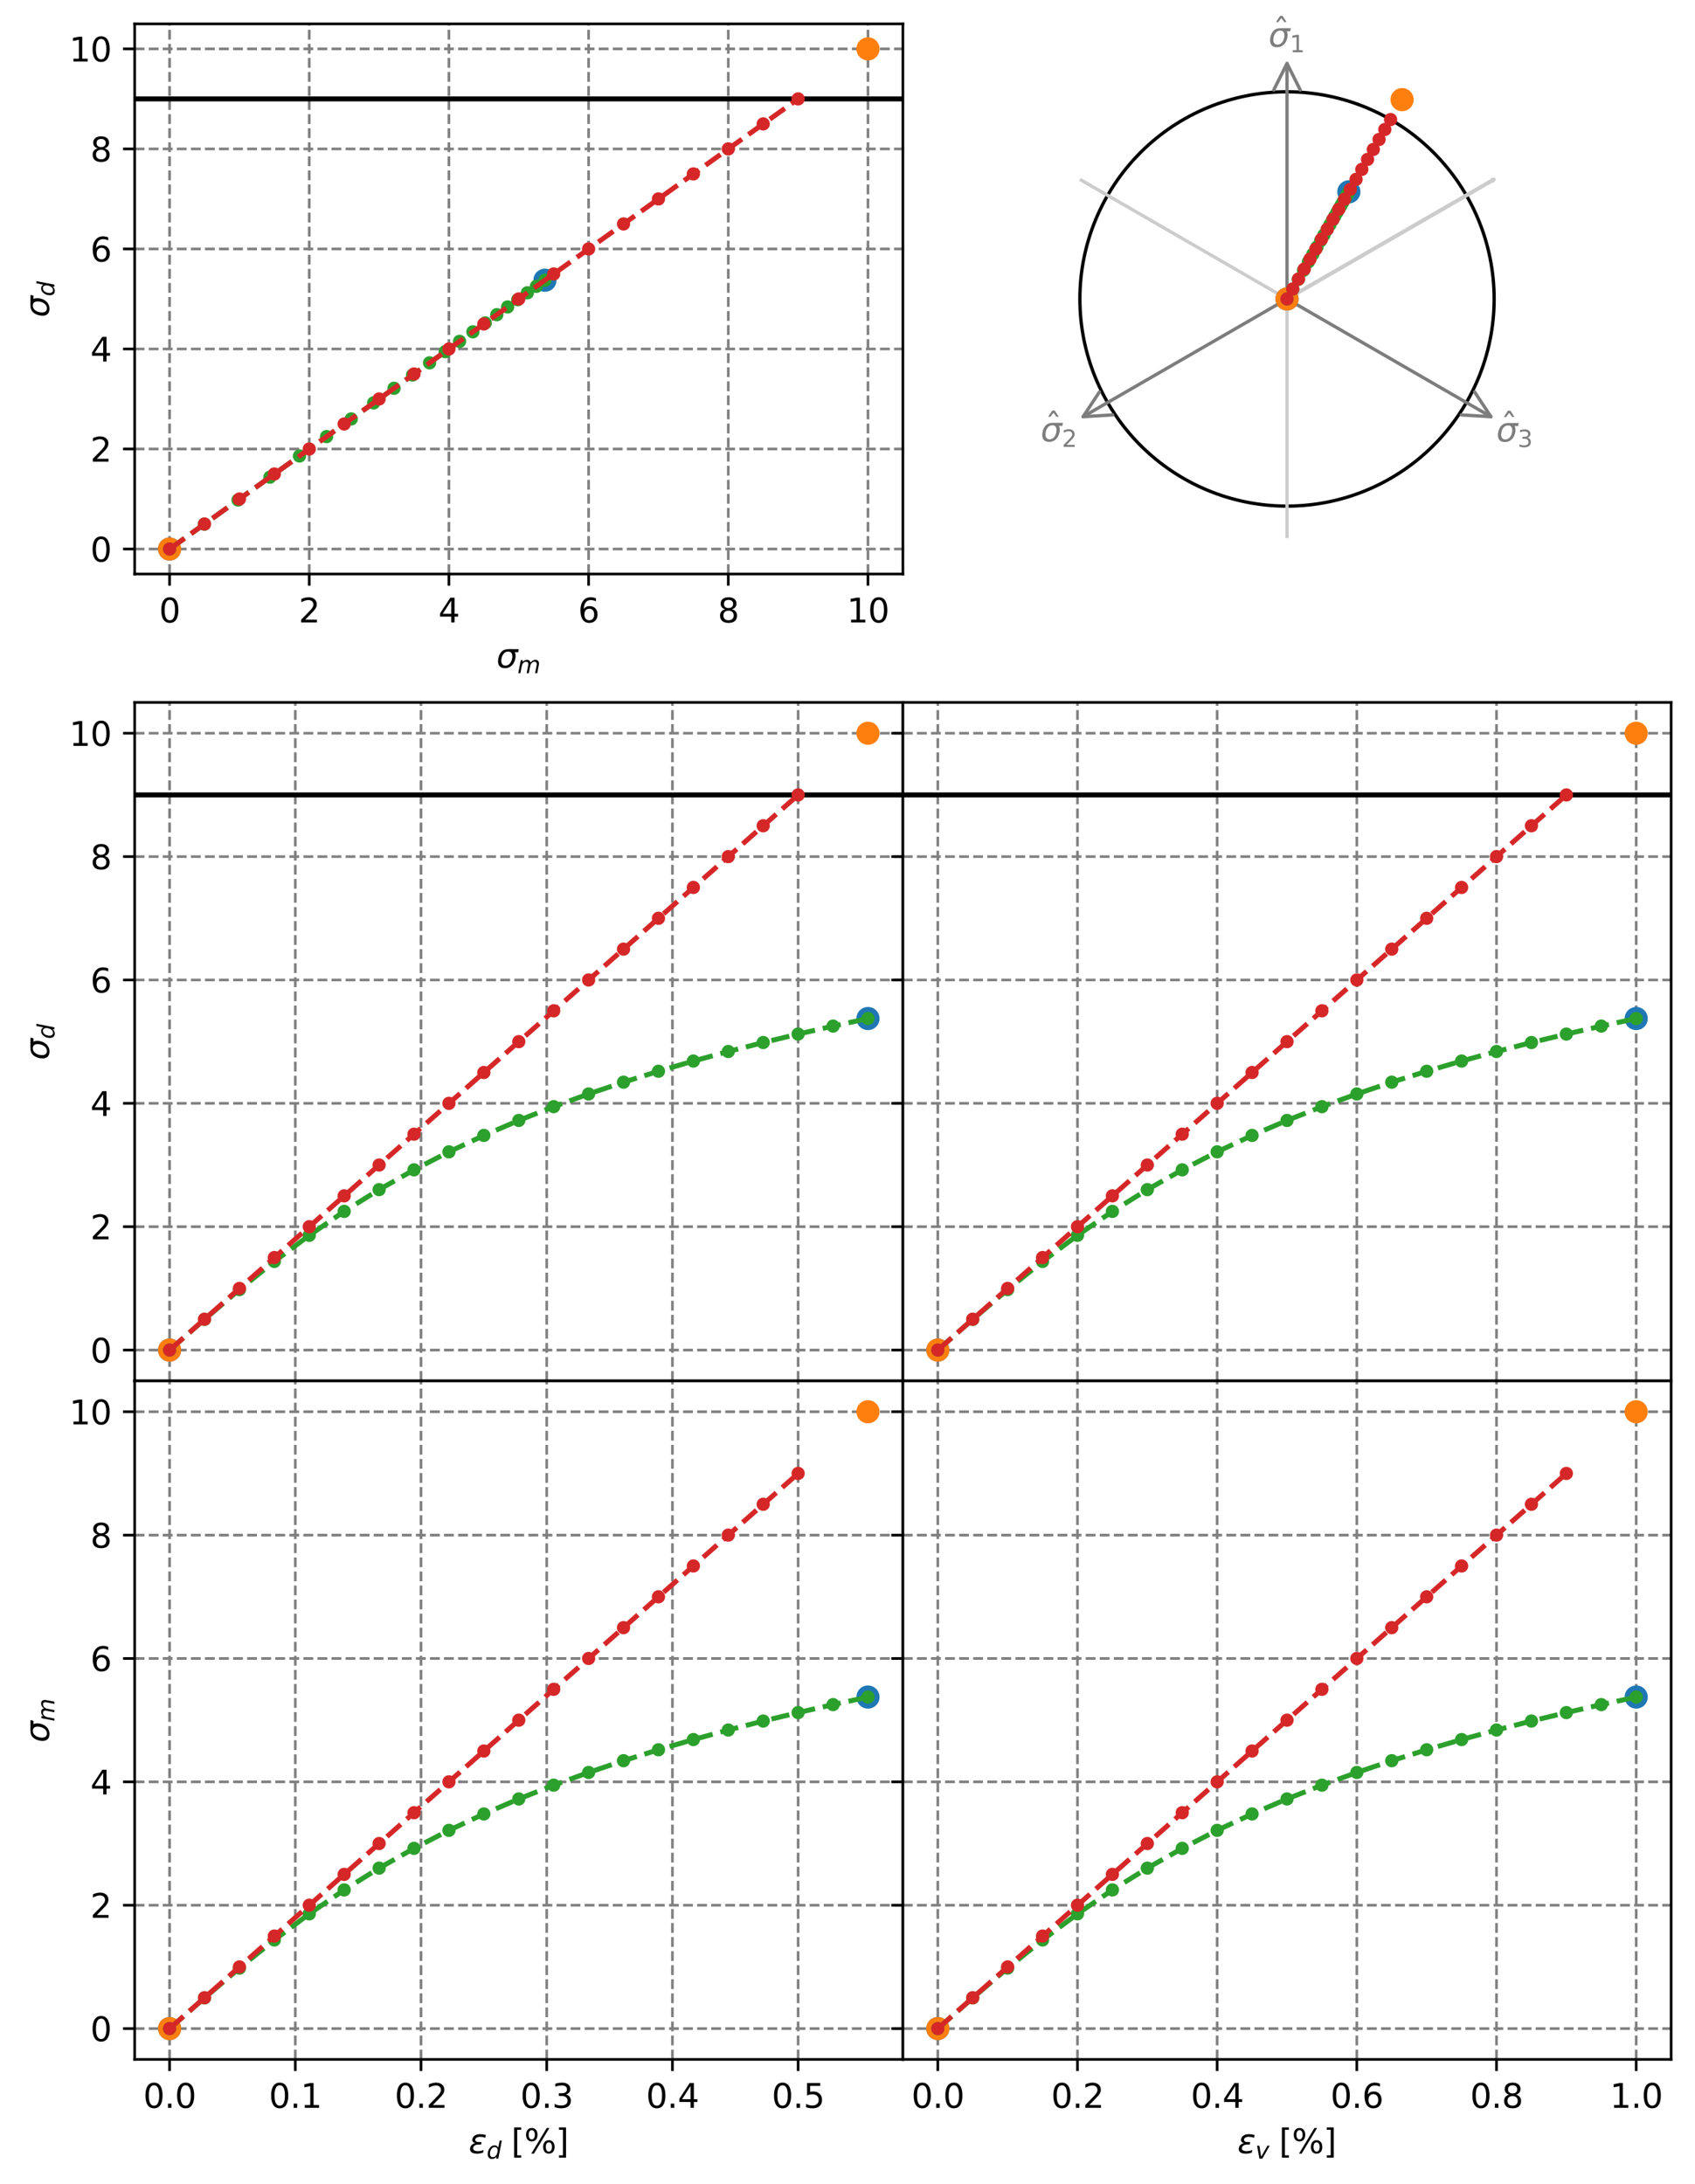 <?xml version="1.0" encoding="utf-8" standalone="no"?>
<!DOCTYPE svg PUBLIC "-//W3C//DTD SVG 1.1//EN"
  "http://www.w3.org/Graphics/SVG/1.1/DTD/svg11.dtd">
<svg xmlns:xlink="http://www.w3.org/1999/xlink" width="511.066pt" height="658.455pt" viewBox="0 0 511.066 658.455" xmlns="http://www.w3.org/2000/svg" version="1.1">
 <defs>
  <style type="text/css">*{stroke-linejoin: round; stroke-linecap: butt}</style>
 </defs>
 <g id="figure_1">
  <g id="patch_1">
   <path d="M 0 658.455 
L 511.066 658.455 
L 511.066 0 
L 0 0 
z
" style="fill: #ffffff"/>
  </g>
  <g id="axes_1">
   <g id="patch_2">
    <path d="M 40.603 173.064 
L 272.235 173.064 
L 272.235 7.2 
L 40.603 7.2 
z
" style="fill: #ffffff"/>
   </g>
   <g id="matplotlib.axis_1">
    <g id="xtick_1">
     <g id="line2d_1">
      <path d="M 51.132 173.064 
L 51.132 7.2 
" clip-path="url(#p34907c1038)" style="fill: none; stroke-dasharray: 2.96,1.28; stroke-dashoffset: 0; stroke: #808080; stroke-width: 0.8"/>
     </g>
     <g id="line2d_2">
      <defs>
       <path id="mbf8b95e106" d="M 0 0 
L 0 3.5 
" style="stroke: #000000; stroke-width: 0.8"/>
      </defs>
      <g>
       <use xlink:href="#mbf8b95e106" x="51.132" y="173.064" style="stroke: #000000; stroke-width: 0.8"/>
      </g>
     </g>
     <g id="text_1">
      <!-- 0 -->
      <g transform="translate(47.951 187.663) scale(0.1 -0.1)">
       <defs>
        <path id="DejaVuSans-30" d="M 2034 4250 
Q 1547 4250 1301 3770 
Q 1056 3291 1056 2328 
Q 1056 1369 1301 889 
Q 1547 409 2034 409 
Q 2525 409 2770 889 
Q 3016 1369 3016 2328 
Q 3016 3291 2770 3770 
Q 2525 4250 2034 4250 
z
M 2034 4750 
Q 2819 4750 3233 4129 
Q 3647 3509 3647 2328 
Q 3647 1150 3233 529 
Q 2819 -91 2034 -91 
Q 1250 -91 836 529 
Q 422 1150 422 2328 
Q 422 3509 836 4129 
Q 1250 4750 2034 4750 
z
" transform="scale(0.016)"/>
       </defs>
       <use xlink:href="#DejaVuSans-30"/>
      </g>
     </g>
    </g>
    <g id="xtick_2">
     <g id="line2d_3">
      <path d="M 93.247 173.064 
L 93.247 7.2 
" clip-path="url(#p34907c1038)" style="fill: none; stroke-dasharray: 2.96,1.28; stroke-dashoffset: 0; stroke: #808080; stroke-width: 0.8"/>
     </g>
     <g id="line2d_4">
      <g>
       <use xlink:href="#mbf8b95e106" x="93.247" y="173.064" style="stroke: #000000; stroke-width: 0.8"/>
      </g>
     </g>
     <g id="text_2">
      <!-- 2 -->
      <g transform="translate(90.065 187.663) scale(0.1 -0.1)">
       <defs>
        <path id="DejaVuSans-32" d="M 1228 531 
L 3431 531 
L 3431 0 
L 469 0 
L 469 531 
Q 828 903 1448 1529 
Q 2069 2156 2228 2338 
Q 2531 2678 2651 2914 
Q 2772 3150 2772 3378 
Q 2772 3750 2511 3984 
Q 2250 4219 1831 4219 
Q 1534 4219 1204 4116 
Q 875 4013 500 3803 
L 500 4441 
Q 881 4594 1212 4672 
Q 1544 4750 1819 4750 
Q 2544 4750 2975 4387 
Q 3406 4025 3406 3419 
Q 3406 3131 3298 2873 
Q 3191 2616 2906 2266 
Q 2828 2175 2409 1742 
Q 1991 1309 1228 531 
z
" transform="scale(0.016)"/>
       </defs>
       <use xlink:href="#DejaVuSans-32"/>
      </g>
     </g>
    </g>
    <g id="xtick_3">
     <g id="line2d_5">
      <path d="M 135.361 173.064 
L 135.361 7.2 
" clip-path="url(#p34907c1038)" style="fill: none; stroke-dasharray: 2.96,1.28; stroke-dashoffset: 0; stroke: #808080; stroke-width: 0.8"/>
     </g>
     <g id="line2d_6">
      <g>
       <use xlink:href="#mbf8b95e106" x="135.361" y="173.064" style="stroke: #000000; stroke-width: 0.8"/>
      </g>
     </g>
     <g id="text_3">
      <!-- 4 -->
      <g transform="translate(132.18 187.663) scale(0.1 -0.1)">
       <defs>
        <path id="DejaVuSans-34" d="M 2419 4116 
L 825 1625 
L 2419 1625 
L 2419 4116 
z
M 2253 4666 
L 3047 4666 
L 3047 1625 
L 3713 1625 
L 3713 1100 
L 3047 1100 
L 3047 0 
L 2419 0 
L 2419 1100 
L 313 1100 
L 313 1709 
L 2253 4666 
z
" transform="scale(0.016)"/>
       </defs>
       <use xlink:href="#DejaVuSans-34"/>
      </g>
     </g>
    </g>
    <g id="xtick_4">
     <g id="line2d_7">
      <path d="M 177.476 173.064 
L 177.476 7.2 
" clip-path="url(#p34907c1038)" style="fill: none; stroke-dasharray: 2.96,1.28; stroke-dashoffset: 0; stroke: #808080; stroke-width: 0.8"/>
     </g>
     <g id="line2d_8">
      <g>
       <use xlink:href="#mbf8b95e106" x="177.476" y="173.064" style="stroke: #000000; stroke-width: 0.8"/>
      </g>
     </g>
     <g id="text_4">
      <!-- 6 -->
      <g transform="translate(174.295 187.663) scale(0.1 -0.1)">
       <defs>
        <path id="DejaVuSans-36" d="M 2113 2584 
Q 1688 2584 1439 2293 
Q 1191 2003 1191 1497 
Q 1191 994 1439 701 
Q 1688 409 2113 409 
Q 2538 409 2786 701 
Q 3034 994 3034 1497 
Q 3034 2003 2786 2293 
Q 2538 2584 2113 2584 
z
M 3366 4563 
L 3366 3988 
Q 3128 4100 2886 4159 
Q 2644 4219 2406 4219 
Q 1781 4219 1451 3797 
Q 1122 3375 1075 2522 
Q 1259 2794 1537 2939 
Q 1816 3084 2150 3084 
Q 2853 3084 3261 2657 
Q 3669 2231 3669 1497 
Q 3669 778 3244 343 
Q 2819 -91 2113 -91 
Q 1303 -91 875 529 
Q 447 1150 447 2328 
Q 447 3434 972 4092 
Q 1497 4750 2381 4750 
Q 2619 4750 2861 4703 
Q 3103 4656 3366 4563 
z
" transform="scale(0.016)"/>
       </defs>
       <use xlink:href="#DejaVuSans-36"/>
      </g>
     </g>
    </g>
    <g id="xtick_5">
     <g id="line2d_9">
      <path d="M 219.591 173.064 
L 219.591 7.2 
" clip-path="url(#p34907c1038)" style="fill: none; stroke-dasharray: 2.96,1.28; stroke-dashoffset: 0; stroke: #808080; stroke-width: 0.8"/>
     </g>
     <g id="line2d_10">
      <g>
       <use xlink:href="#mbf8b95e106" x="219.591" y="173.064" style="stroke: #000000; stroke-width: 0.8"/>
      </g>
     </g>
     <g id="text_5">
      <!-- 8 -->
      <g transform="translate(216.41 187.663) scale(0.1 -0.1)">
       <defs>
        <path id="DejaVuSans-38" d="M 2034 2216 
Q 1584 2216 1326 1975 
Q 1069 1734 1069 1313 
Q 1069 891 1326 650 
Q 1584 409 2034 409 
Q 2484 409 2743 651 
Q 3003 894 3003 1313 
Q 3003 1734 2745 1975 
Q 2488 2216 2034 2216 
z
M 1403 2484 
Q 997 2584 770 2862 
Q 544 3141 544 3541 
Q 544 4100 942 4425 
Q 1341 4750 2034 4750 
Q 2731 4750 3128 4425 
Q 3525 4100 3525 3541 
Q 3525 3141 3298 2862 
Q 3072 2584 2669 2484 
Q 3125 2378 3379 2068 
Q 3634 1759 3634 1313 
Q 3634 634 3220 271 
Q 2806 -91 2034 -91 
Q 1263 -91 848 271 
Q 434 634 434 1313 
Q 434 1759 690 2068 
Q 947 2378 1403 2484 
z
M 1172 3481 
Q 1172 3119 1398 2916 
Q 1625 2713 2034 2713 
Q 2441 2713 2670 2916 
Q 2900 3119 2900 3481 
Q 2900 3844 2670 4047 
Q 2441 4250 2034 4250 
Q 1625 4250 1398 4047 
Q 1172 3844 1172 3481 
z
" transform="scale(0.016)"/>
       </defs>
       <use xlink:href="#DejaVuSans-38"/>
      </g>
     </g>
    </g>
    <g id="xtick_6">
     <g id="line2d_11">
      <path d="M 261.706 173.064 
L 261.706 7.2 
" clip-path="url(#p34907c1038)" style="fill: none; stroke-dasharray: 2.96,1.28; stroke-dashoffset: 0; stroke: #808080; stroke-width: 0.8"/>
     </g>
     <g id="line2d_12">
      <g>
       <use xlink:href="#mbf8b95e106" x="261.706" y="173.064" style="stroke: #000000; stroke-width: 0.8"/>
      </g>
     </g>
     <g id="text_6">
      <!-- 10 -->
      <g transform="translate(255.343 187.663) scale(0.1 -0.1)">
       <defs>
        <path id="DejaVuSans-31" d="M 794 531 
L 1825 531 
L 1825 4091 
L 703 3866 
L 703 4441 
L 1819 4666 
L 2450 4666 
L 2450 531 
L 3481 531 
L 3481 0 
L 794 0 
L 794 531 
z
" transform="scale(0.016)"/>
       </defs>
       <use xlink:href="#DejaVuSans-31"/>
       <use xlink:href="#DejaVuSans-30" x="63.623"/>
      </g>
     </g>
    </g>
    <g id="text_7">
     <!-- $\sigma_m$ -->
     <g transform="translate(149.669 201.341) scale(0.1 -0.1)">
      <defs>
       <path id="DejaVuSans-Oblique-3c3" d="M 2219 3044 
Q 1744 3044 1422 2700 
Q 1081 2341 969 1747 
Q 844 1119 1044 756 
Q 1241 397 1706 397 
Q 2166 397 2503 759 
Q 2844 1122 2966 1747 
Q 3075 2319 2881 2700 
Q 2700 3044 2219 3044 
z
M 2309 3503 
L 4219 3500 
L 4106 2925 
L 3463 2925 
Q 3706 2438 3575 1747 
Q 3406 888 2884 400 
Q 2359 -91 1609 -91 
Q 856 -91 525 400 
Q 194 888 363 1747 
Q 528 2609 1050 3097 
Q 1484 3503 2309 3503 
z
" transform="scale(0.016)"/>
       <path id="DejaVuSans-Oblique-6d" d="M 5747 2113 
L 5338 0 
L 4763 0 
L 5166 2094 
Q 5191 2228 5203 2325 
Q 5216 2422 5216 2491 
Q 5216 2772 5059 2928 
Q 4903 3084 4622 3084 
Q 4203 3084 3875 2770 
Q 3547 2456 3450 1953 
L 3066 0 
L 2491 0 
L 2900 2094 
Q 2925 2209 2937 2307 
Q 2950 2406 2950 2484 
Q 2950 2769 2794 2926 
Q 2638 3084 2363 3084 
Q 1938 3084 1609 2770 
Q 1281 2456 1184 1953 
L 800 0 
L 225 0 
L 909 3500 
L 1484 3500 
L 1375 2956 
Q 1609 3263 1923 3423 
Q 2238 3584 2597 3584 
Q 2978 3584 3223 3384 
Q 3469 3184 3519 2828 
Q 3781 3197 4126 3390 
Q 4472 3584 4856 3584 
Q 5306 3584 5551 3325 
Q 5797 3066 5797 2591 
Q 5797 2488 5784 2364 
Q 5772 2241 5747 2113 
z
" transform="scale(0.016)"/>
      </defs>
      <use xlink:href="#DejaVuSans-Oblique-3c3" transform="translate(0 0.266)"/>
      <use xlink:href="#DejaVuSans-Oblique-6d" transform="translate(63.379 -16.141) scale(0.7)"/>
     </g>
    </g>
   </g>
   <g id="matplotlib.axis_2">
    <g id="ytick_1">
     <g id="line2d_13">
      <path d="M 40.603 165.525 
L 272.235 165.525 
" clip-path="url(#p34907c1038)" style="fill: none; stroke-dasharray: 2.96,1.28; stroke-dashoffset: 0; stroke: #808080; stroke-width: 0.8"/>
     </g>
     <g id="line2d_14">
      <defs>
       <path id="m1b846c204c" d="M 0 0 
L -3.5 0 
" style="stroke: #000000; stroke-width: 0.8"/>
      </defs>
      <g>
       <use xlink:href="#m1b846c204c" x="40.603" y="165.525" style="stroke: #000000; stroke-width: 0.8"/>
      </g>
     </g>
     <g id="text_8">
      <!-- 0 -->
      <g transform="translate(27.241 169.324) scale(0.1 -0.1)">
       <use xlink:href="#DejaVuSans-30"/>
      </g>
     </g>
    </g>
    <g id="ytick_2">
     <g id="line2d_15">
      <path d="M 40.603 135.368 
L 272.235 135.368 
" clip-path="url(#p34907c1038)" style="fill: none; stroke-dasharray: 2.96,1.28; stroke-dashoffset: 0; stroke: #808080; stroke-width: 0.8"/>
     </g>
     <g id="line2d_16">
      <g>
       <use xlink:href="#m1b846c204c" x="40.603" y="135.368" style="stroke: #000000; stroke-width: 0.8"/>
      </g>
     </g>
     <g id="text_9">
      <!-- 2 -->
      <g transform="translate(27.241 139.167) scale(0.1 -0.1)">
       <use xlink:href="#DejaVuSans-32"/>
      </g>
     </g>
    </g>
    <g id="ytick_3">
     <g id="line2d_17">
      <path d="M 40.603 105.211 
L 272.235 105.211 
" clip-path="url(#p34907c1038)" style="fill: none; stroke-dasharray: 2.96,1.28; stroke-dashoffset: 0; stroke: #808080; stroke-width: 0.8"/>
     </g>
     <g id="line2d_18">
      <g>
       <use xlink:href="#m1b846c204c" x="40.603" y="105.211" style="stroke: #000000; stroke-width: 0.8"/>
      </g>
     </g>
     <g id="text_10">
      <!-- 4 -->
      <g transform="translate(27.241 109.01) scale(0.1 -0.1)">
       <use xlink:href="#DejaVuSans-34"/>
      </g>
     </g>
    </g>
    <g id="ytick_4">
     <g id="line2d_19">
      <path d="M 40.603 75.054 
L 272.235 75.054 
" clip-path="url(#p34907c1038)" style="fill: none; stroke-dasharray: 2.96,1.28; stroke-dashoffset: 0; stroke: #808080; stroke-width: 0.8"/>
     </g>
     <g id="line2d_20">
      <g>
       <use xlink:href="#m1b846c204c" x="40.603" y="75.054" style="stroke: #000000; stroke-width: 0.8"/>
      </g>
     </g>
     <g id="text_11">
      <!-- 6 -->
      <g transform="translate(27.241 78.853) scale(0.1 -0.1)">
       <use xlink:href="#DejaVuSans-36"/>
      </g>
     </g>
    </g>
    <g id="ytick_5">
     <g id="line2d_21">
      <path d="M 40.603 44.896 
L 272.235 44.896 
" clip-path="url(#p34907c1038)" style="fill: none; stroke-dasharray: 2.96,1.28; stroke-dashoffset: 0; stroke: #808080; stroke-width: 0.8"/>
     </g>
     <g id="line2d_22">
      <g>
       <use xlink:href="#m1b846c204c" x="40.603" y="44.896" style="stroke: #000000; stroke-width: 0.8"/>
      </g>
     </g>
     <g id="text_12">
      <!-- 8 -->
      <g transform="translate(27.241 48.696) scale(0.1 -0.1)">
       <use xlink:href="#DejaVuSans-38"/>
      </g>
     </g>
    </g>
    <g id="ytick_6">
     <g id="line2d_23">
      <path d="M 40.603 14.739 
L 272.235 14.739 
" clip-path="url(#p34907c1038)" style="fill: none; stroke-dasharray: 2.96,1.28; stroke-dashoffset: 0; stroke: #808080; stroke-width: 0.8"/>
     </g>
     <g id="line2d_24">
      <g>
       <use xlink:href="#m1b846c204c" x="40.603" y="14.739" style="stroke: #000000; stroke-width: 0.8"/>
      </g>
     </g>
     <g id="text_13">
      <!-- 10 -->
      <g transform="translate(20.878 18.539) scale(0.1 -0.1)">
       <use xlink:href="#DejaVuSans-31"/>
       <use xlink:href="#DejaVuSans-30" x="63.623"/>
      </g>
     </g>
    </g>
    <g id="text_14">
     <!-- $\sigma_d$ -->
     <g transform="translate(14.798 95.682) rotate(-90) scale(0.1 -0.1)">
      <defs>
       <path id="DejaVuSans-Oblique-64" d="M 2675 525 
Q 2444 222 2128 65 
Q 1813 -91 1428 -91 
Q 903 -91 598 267 
Q 294 625 294 1247 
Q 294 1766 478 2236 
Q 663 2706 1013 3078 
Q 1244 3325 1534 3454 
Q 1825 3584 2144 3584 
Q 2481 3584 2739 3421 
Q 2997 3259 3138 2956 
L 3513 4863 
L 4091 4863 
L 3144 0 
L 2566 0 
L 2675 525 
z
M 891 1350 
Q 891 897 1095 644 
Q 1300 391 1663 391 
Q 1931 391 2161 520 
Q 2391 650 2566 903 
Q 2750 1166 2856 1509 
Q 2963 1853 2963 2188 
Q 2963 2622 2758 2865 
Q 2553 3109 2194 3109 
Q 1922 3109 1687 2981 
Q 1453 2853 1288 2613 
Q 1106 2353 998 2009 
Q 891 1666 891 1350 
z
" transform="scale(0.016)"/>
      </defs>
      <use xlink:href="#DejaVuSans-Oblique-3c3" transform="translate(0 0.266)"/>
      <use xlink:href="#DejaVuSans-Oblique-64" transform="translate(63.379 -16.141) scale(0.7)"/>
     </g>
    </g>
   </g>
   <g id="line2d_25">
    <path d="M 40.603 29.818 
L 272.235 29.818 
" clip-path="url(#p34907c1038)" style="fill: none; stroke: #000000; stroke-width: 1.5; stroke-linecap: square"/>
   </g>
   <g id="line2d_26">
    <defs>
     <path id="m2919237afb" d="M 0 3 
C 0.796 3 1.559 2.684 2.121 2.121 
C 2.684 1.559 3 0.796 3 0 
C 3 -0.796 2.684 -1.559 2.121 -2.121 
C 1.559 -2.684 0.796 -3 0 -3 
C -0.796 -3 -1.559 -2.684 -2.121 -2.121 
C -2.684 -1.559 -3 -0.796 -3 0 
C -3 0.796 -2.684 1.559 -2.121 2.121 
C -1.559 2.684 -0.796 3 0 3 
z
" style="stroke: #1f77b4"/>
    </defs>
    <g clip-path="url(#p34907c1038)">
     <use xlink:href="#m2919237afb" x="51.132" y="165.525" style="fill: #1f77b4; stroke: #1f77b4"/>
     <use xlink:href="#m2919237afb" x="164.309" y="84.483" style="fill: #1f77b4; stroke: #1f77b4"/>
    </g>
   </g>
   <g id="line2d_27">
    <defs>
     <path id="md2932eb2b3" d="M 0 3 
C 0.796 3 1.559 2.684 2.121 2.121 
C 2.684 1.559 3 0.796 3 0 
C 3 -0.796 2.684 -1.559 2.121 -2.121 
C 1.559 -2.684 0.796 -3 0 -3 
C -0.796 -3 -1.559 -2.684 -2.121 -2.121 
C -2.684 -1.559 -3 -0.796 -3 0 
C -3 0.796 -2.684 1.559 -2.121 2.121 
C -1.559 2.684 -0.796 3 0 3 
z
" style="stroke: #ff7f0e"/>
    </defs>
    <g clip-path="url(#p34907c1038)">
     <use xlink:href="#md2932eb2b3" x="51.132" y="165.525" style="fill: #ff7f0e; stroke: #ff7f0e"/>
     <use xlink:href="#md2932eb2b3" x="261.706" y="14.739" style="fill: #ff7f0e; stroke: #ff7f0e"/>
    </g>
   </g>
   <g id="line2d_28">
    <path d="M 51.132 165.525 
L 61.606 158.025 
L 71.771 150.746 
L 81.383 143.863 
L 90.299 137.479 
L 98.468 131.629 
L 105.903 126.305 
L 112.659 121.468 
L 118.803 117.068 
L 124.402 113.059 
L 129.523 109.392 
L 134.227 106.023 
L 138.566 102.916 
L 142.582 100.04 
L 146.314 97.368 
L 149.796 94.874 
L 153.057 92.54 
L 156.119 90.347 
L 159.004 88.281 
L 161.728 86.33 
L 164.309 84.483 
" clip-path="url(#p34907c1038)" style="fill: none; stroke-dasharray: 5.55,2.4; stroke-dashoffset: 0; stroke: #2ca02c; stroke-width: 1.5"/>
    <defs>
     <path id="m25cef75ebe" d="M 0 1.5 
C 0.398 1.5 0.779 1.342 1.061 1.061 
C 1.342 0.779 1.5 0.398 1.5 0 
C 1.5 -0.398 1.342 -0.779 1.061 -1.061 
C 0.779 -1.342 0.398 -1.5 0 -1.5 
C -0.398 -1.5 -0.779 -1.342 -1.061 -1.061 
C -1.342 -0.779 -1.5 -0.398 -1.5 0 
C -1.5 0.398 -1.342 0.779 -1.061 1.061 
C -0.779 1.342 -0.398 1.5 0 1.5 
z
" style="stroke: #2ca02c"/>
    </defs>
    <g clip-path="url(#p34907c1038)">
     <use xlink:href="#m25cef75ebe" x="51.132" y="165.525" style="fill: #2ca02c; stroke: #2ca02c"/>
     <use xlink:href="#m25cef75ebe" x="61.606" y="158.025" style="fill: #2ca02c; stroke: #2ca02c"/>
     <use xlink:href="#m25cef75ebe" x="71.771" y="150.746" style="fill: #2ca02c; stroke: #2ca02c"/>
     <use xlink:href="#m25cef75ebe" x="81.383" y="143.863" style="fill: #2ca02c; stroke: #2ca02c"/>
     <use xlink:href="#m25cef75ebe" x="90.299" y="137.479" style="fill: #2ca02c; stroke: #2ca02c"/>
     <use xlink:href="#m25cef75ebe" x="98.468" y="131.629" style="fill: #2ca02c; stroke: #2ca02c"/>
     <use xlink:href="#m25cef75ebe" x="105.903" y="126.305" style="fill: #2ca02c; stroke: #2ca02c"/>
     <use xlink:href="#m25cef75ebe" x="112.659" y="121.468" style="fill: #2ca02c; stroke: #2ca02c"/>
     <use xlink:href="#m25cef75ebe" x="118.803" y="117.068" style="fill: #2ca02c; stroke: #2ca02c"/>
     <use xlink:href="#m25cef75ebe" x="124.402" y="113.059" style="fill: #2ca02c; stroke: #2ca02c"/>
     <use xlink:href="#m25cef75ebe" x="129.523" y="109.392" style="fill: #2ca02c; stroke: #2ca02c"/>
     <use xlink:href="#m25cef75ebe" x="134.227" y="106.023" style="fill: #2ca02c; stroke: #2ca02c"/>
     <use xlink:href="#m25cef75ebe" x="138.566" y="102.916" style="fill: #2ca02c; stroke: #2ca02c"/>
     <use xlink:href="#m25cef75ebe" x="142.582" y="100.04" style="fill: #2ca02c; stroke: #2ca02c"/>
     <use xlink:href="#m25cef75ebe" x="146.314" y="97.368" style="fill: #2ca02c; stroke: #2ca02c"/>
     <use xlink:href="#m25cef75ebe" x="149.796" y="94.874" style="fill: #2ca02c; stroke: #2ca02c"/>
     <use xlink:href="#m25cef75ebe" x="153.057" y="92.54" style="fill: #2ca02c; stroke: #2ca02c"/>
     <use xlink:href="#m25cef75ebe" x="156.119" y="90.347" style="fill: #2ca02c; stroke: #2ca02c"/>
     <use xlink:href="#m25cef75ebe" x="159.004" y="88.281" style="fill: #2ca02c; stroke: #2ca02c"/>
     <use xlink:href="#m25cef75ebe" x="161.728" y="86.33" style="fill: #2ca02c; stroke: #2ca02c"/>
     <use xlink:href="#m25cef75ebe" x="164.309" y="84.483" style="fill: #2ca02c; stroke: #2ca02c"/>
    </g>
   </g>
   <g id="line2d_29">
    <path d="M 51.132 165.525 
L 61.661 157.986 
L 72.189 150.447 
L 82.718 142.907 
L 93.247 135.368 
L 103.775 127.829 
L 114.304 120.289 
L 124.833 112.75 
L 135.361 105.211 
L 145.89 97.672 
L 156.419 90.132 
L 166.948 82.593 
L 177.476 75.054 
L 188.005 67.514 
L 198.534 59.975 
L 209.062 52.436 
L 219.591 44.896 
L 230.12 37.357 
L 240.648 29.818 
" clip-path="url(#p34907c1038)" style="fill: none; stroke-dasharray: 5.55,2.4; stroke-dashoffset: 0; stroke: #d62728; stroke-width: 1.5"/>
    <defs>
     <path id="m9c67022278" d="M 0 1.5 
C 0.398 1.5 0.779 1.342 1.061 1.061 
C 1.342 0.779 1.5 0.398 1.5 0 
C 1.5 -0.398 1.342 -0.779 1.061 -1.061 
C 0.779 -1.342 0.398 -1.5 0 -1.5 
C -0.398 -1.5 -0.779 -1.342 -1.061 -1.061 
C -1.342 -0.779 -1.5 -0.398 -1.5 0 
C -1.5 0.398 -1.342 0.779 -1.061 1.061 
C -0.779 1.342 -0.398 1.5 0 1.5 
z
" style="stroke: #d62728"/>
    </defs>
    <g clip-path="url(#p34907c1038)">
     <use xlink:href="#m9c67022278" x="51.132" y="165.525" style="fill: #d62728; stroke: #d62728"/>
     <use xlink:href="#m9c67022278" x="61.661" y="157.986" style="fill: #d62728; stroke: #d62728"/>
     <use xlink:href="#m9c67022278" x="72.189" y="150.447" style="fill: #d62728; stroke: #d62728"/>
     <use xlink:href="#m9c67022278" x="82.718" y="142.907" style="fill: #d62728; stroke: #d62728"/>
     <use xlink:href="#m9c67022278" x="93.247" y="135.368" style="fill: #d62728; stroke: #d62728"/>
     <use xlink:href="#m9c67022278" x="103.775" y="127.829" style="fill: #d62728; stroke: #d62728"/>
     <use xlink:href="#m9c67022278" x="114.304" y="120.289" style="fill: #d62728; stroke: #d62728"/>
     <use xlink:href="#m9c67022278" x="124.833" y="112.75" style="fill: #d62728; stroke: #d62728"/>
     <use xlink:href="#m9c67022278" x="135.361" y="105.211" style="fill: #d62728; stroke: #d62728"/>
     <use xlink:href="#m9c67022278" x="145.89" y="97.672" style="fill: #d62728; stroke: #d62728"/>
     <use xlink:href="#m9c67022278" x="156.419" y="90.132" style="fill: #d62728; stroke: #d62728"/>
     <use xlink:href="#m9c67022278" x="166.948" y="82.593" style="fill: #d62728; stroke: #d62728"/>
     <use xlink:href="#m9c67022278" x="177.476" y="75.054" style="fill: #d62728; stroke: #d62728"/>
     <use xlink:href="#m9c67022278" x="188.005" y="67.514" style="fill: #d62728; stroke: #d62728"/>
     <use xlink:href="#m9c67022278" x="198.534" y="59.975" style="fill: #d62728; stroke: #d62728"/>
     <use xlink:href="#m9c67022278" x="209.062" y="52.436" style="fill: #d62728; stroke: #d62728"/>
     <use xlink:href="#m9c67022278" x="219.591" y="44.896" style="fill: #d62728; stroke: #d62728"/>
     <use xlink:href="#m9c67022278" x="230.12" y="37.357" style="fill: #d62728; stroke: #d62728"/>
     <use xlink:href="#m9c67022278" x="240.648" y="29.818" style="fill: #d62728; stroke: #d62728"/>
    </g>
   </g>
   <g id="patch_3">
    <path d="M 40.603 173.064 
L 40.603 7.2 
" style="fill: none; stroke: #000000; stroke-width: 0.8; stroke-linejoin: miter; stroke-linecap: square"/>
   </g>
   <g id="patch_4">
    <path d="M 272.235 173.064 
L 272.235 7.2 
" style="fill: none; stroke: #000000; stroke-width: 0.8; stroke-linejoin: miter; stroke-linecap: square"/>
   </g>
   <g id="patch_5">
    <path d="M 40.603 173.064 
L 272.235 173.064 
" style="fill: none; stroke: #000000; stroke-width: 0.8; stroke-linejoin: miter; stroke-linecap: square"/>
   </g>
   <g id="patch_6">
    <path d="M 40.603 7.2 
L 272.235 7.2 
" style="fill: none; stroke: #000000; stroke-width: 0.8; stroke-linejoin: miter; stroke-linecap: square"/>
   </g>
  </g>
  <g id="axes_2">
   <g id="patch_7">
    <path d="M 388.05 152.586 
C 404.613 152.586 420.5 146.005 432.211 134.293 
C 443.923 122.582 450.504 106.695 450.504 90.132 
C 450.504 73.569 443.923 57.683 432.211 45.971 
C 420.5 34.259 404.613 27.679 388.05 27.679 
C 371.487 27.679 355.601 34.259 343.889 45.971 
C 332.177 57.683 325.597 73.569 325.597 90.132 
C 325.597 106.695 332.177 122.582 343.889 134.293 
C 355.601 146.005 371.487 152.586 388.05 152.586 
L 388.05 152.586 
z
" clip-path="url(#pf6d2769d9c)" style="fill: none; stroke: #000000; stroke-linejoin: miter"/>
   </g>
   <g id="patch_8">
    <path d="M 388.05 90.132 
Q 388.05 54.075 388.05 19.135 
" clip-path="url(#pf6d2769d9c)" style="fill: none; stroke: #7d7d7d; stroke-linejoin: miter; stroke-linecap: round"/>
    <path d="M 384.05 27.135 
L 388.05 19.135 
L 392.05 27.135 
" clip-path="url(#pf6d2769d9c)" style="fill: none; stroke: #7d7d7d; stroke-linejoin: miter; stroke-linecap: round"/>
    <g id="patch_9">
     <path d="M 388.05 90.132 
Q 356.823 108.161 326.565 125.631 
" clip-path="url(#pf6d2769d9c)" style="fill: none; stroke: #7d7d7d; stroke-linejoin: miter; stroke-linecap: round"/>
     <path d="M 335.493 125.095 
L 326.565 125.631 
L 331.493 118.167 
" clip-path="url(#pf6d2769d9c)" style="fill: none; stroke: #7d7d7d; stroke-linejoin: miter; stroke-linecap: round"/>
     <g id="patch_10">
      <path d="M 388.05 90.132 
Q 419.277 108.161 449.535 125.631 
" clip-path="url(#pf6d2769d9c)" style="fill: none; stroke: #7d7d7d; stroke-linejoin: miter; stroke-linecap: round"/>
      <path d="M 444.607 118.167 
L 449.535 125.631 
L 440.607 125.095 
" clip-path="url(#pf6d2769d9c)" style="fill: none; stroke: #7d7d7d; stroke-linejoin: miter; stroke-linecap: round"/>
      <g id="patch_11">
       <path d="M 388.05 90.132 
L 388.05 162.247 
" clip-path="url(#pf6d2769d9c)" style="fill: #1f77b4; stroke: #cccccc; stroke-linejoin: miter"/>
      </g>
      <g id="patch_12">
       <path d="M 388.05 90.132 
L 325.597 54.075 
" clip-path="url(#pf6d2769d9c)" style="fill: #1f77b4; stroke: #cccccc; stroke-linejoin: miter"/>
      </g>
      <g id="patch_13">
       <path d="M 388 90.046 
Q 419.012 72.141 450.023 54.237 
L 449.948 54.107 
Q 450.226 54.091 450.504 54.075 
Q 450.351 54.307 450.198 54.54 
L 450.123 54.41 
Q 419.112 72.314 388.1 90.219 
L 388 90.046 
z
" clip-path="url(#pf6d2769d9c)" style="fill: #1f77b4; stroke: #cccccc; stroke-linejoin: miter; stroke-linecap: round"/>
       <g id="line2d_30">
        <g clip-path="url(#pf6d2769d9c)">
         <use xlink:href="#m2919237afb" x="388.05" y="90.132" style="fill: #1f77b4; stroke: #1f77b4"/>
         <use xlink:href="#m2919237afb" x="406.698" y="57.833" style="fill: #1f77b4; stroke: #1f77b4"/>
        </g>
       </g>
       <g id="line2d_31">
        <g clip-path="url(#pf6d2769d9c)">
         <use xlink:href="#md2932eb2b3" x="388.05" y="90.132" style="fill: #ff7f0e; stroke: #ff7f0e"/>
         <use xlink:href="#md2932eb2b3" x="422.747" y="30.036" style="fill: #ff7f0e; stroke: #ff7f0e"/>
        </g>
       </g>
       <g id="line2d_32">
        <path d="M 388.05 90.132 
L 389.776 87.143 
L 391.451 84.242 
L 393.035 81.499 
L 394.504 78.954 
L 395.85 76.623 
L 397.075 74.501 
L 398.188 72.573 
L 399.2 70.82 
L 400.123 69.222 
L 400.967 67.76 
L 401.742 66.418 
L 402.457 65.179 
L 403.118 64.033 
L 403.733 62.968 
L 404.307 61.974 
L 404.844 61.044 
L 405.349 60.17 
L 405.824 59.347 
L 406.273 58.569 
L 406.698 57.833 
" clip-path="url(#pf6d2769d9c)" style="fill: none; stroke-dasharray: 5.55,2.4; stroke-dashoffset: 0; stroke: #2ca02c; stroke-width: 1.5"/>
        <g clip-path="url(#pf6d2769d9c)">
         <use xlink:href="#m25cef75ebe" x="388.05" y="90.132" style="fill: #2ca02c; stroke: #2ca02c"/>
         <use xlink:href="#m25cef75ebe" x="389.776" y="87.143" style="fill: #2ca02c; stroke: #2ca02c"/>
         <use xlink:href="#m25cef75ebe" x="391.451" y="84.242" style="fill: #2ca02c; stroke: #2ca02c"/>
         <use xlink:href="#m25cef75ebe" x="393.035" y="81.499" style="fill: #2ca02c; stroke: #2ca02c"/>
         <use xlink:href="#m25cef75ebe" x="394.504" y="78.954" style="fill: #2ca02c; stroke: #2ca02c"/>
         <use xlink:href="#m25cef75ebe" x="395.85" y="76.623" style="fill: #2ca02c; stroke: #2ca02c"/>
         <use xlink:href="#m25cef75ebe" x="397.075" y="74.501" style="fill: #2ca02c; stroke: #2ca02c"/>
         <use xlink:href="#m25cef75ebe" x="398.188" y="72.573" style="fill: #2ca02c; stroke: #2ca02c"/>
         <use xlink:href="#m25cef75ebe" x="399.2" y="70.82" style="fill: #2ca02c; stroke: #2ca02c"/>
         <use xlink:href="#m25cef75ebe" x="400.123" y="69.222" style="fill: #2ca02c; stroke: #2ca02c"/>
         <use xlink:href="#m25cef75ebe" x="400.967" y="67.76" style="fill: #2ca02c; stroke: #2ca02c"/>
         <use xlink:href="#m25cef75ebe" x="401.742" y="66.418" style="fill: #2ca02c; stroke: #2ca02c"/>
         <use xlink:href="#m25cef75ebe" x="402.457" y="65.179" style="fill: #2ca02c; stroke: #2ca02c"/>
         <use xlink:href="#m25cef75ebe" x="403.118" y="64.033" style="fill: #2ca02c; stroke: #2ca02c"/>
         <use xlink:href="#m25cef75ebe" x="403.733" y="62.968" style="fill: #2ca02c; stroke: #2ca02c"/>
         <use xlink:href="#m25cef75ebe" x="404.307" y="61.974" style="fill: #2ca02c; stroke: #2ca02c"/>
         <use xlink:href="#m25cef75ebe" x="404.844" y="61.044" style="fill: #2ca02c; stroke: #2ca02c"/>
         <use xlink:href="#m25cef75ebe" x="405.349" y="60.17" style="fill: #2ca02c; stroke: #2ca02c"/>
         <use xlink:href="#m25cef75ebe" x="405.824" y="59.347" style="fill: #2ca02c; stroke: #2ca02c"/>
         <use xlink:href="#m25cef75ebe" x="406.273" y="58.569" style="fill: #2ca02c; stroke: #2ca02c"/>
         <use xlink:href="#m25cef75ebe" x="406.698" y="57.833" style="fill: #2ca02c; stroke: #2ca02c"/>
        </g>
       </g>
       <g id="line2d_33">
        <path d="M 388.05 90.132 
L 389.785 87.127 
L 391.52 84.123 
L 393.255 81.118 
L 394.989 78.113 
L 396.724 75.108 
L 398.459 72.103 
L 400.194 69.099 
L 401.929 66.094 
L 403.664 63.089 
L 405.398 60.084 
L 407.133 57.08 
L 408.868 54.075 
L 410.603 51.07 
L 412.338 48.065 
L 414.072 45.06 
L 415.807 42.056 
L 417.542 39.051 
L 419.277 36.046 
" clip-path="url(#pf6d2769d9c)" style="fill: none; stroke-dasharray: 5.55,2.4; stroke-dashoffset: 0; stroke: #d62728; stroke-width: 1.5"/>
        <g clip-path="url(#pf6d2769d9c)">
         <use xlink:href="#m9c67022278" x="388.05" y="90.132" style="fill: #d62728; stroke: #d62728"/>
         <use xlink:href="#m9c67022278" x="389.785" y="87.127" style="fill: #d62728; stroke: #d62728"/>
         <use xlink:href="#m9c67022278" x="391.52" y="84.123" style="fill: #d62728; stroke: #d62728"/>
         <use xlink:href="#m9c67022278" x="393.255" y="81.118" style="fill: #d62728; stroke: #d62728"/>
         <use xlink:href="#m9c67022278" x="394.989" y="78.113" style="fill: #d62728; stroke: #d62728"/>
         <use xlink:href="#m9c67022278" x="396.724" y="75.108" style="fill: #d62728; stroke: #d62728"/>
         <use xlink:href="#m9c67022278" x="398.459" y="72.103" style="fill: #d62728; stroke: #d62728"/>
         <use xlink:href="#m9c67022278" x="400.194" y="69.099" style="fill: #d62728; stroke: #d62728"/>
         <use xlink:href="#m9c67022278" x="401.929" y="66.094" style="fill: #d62728; stroke: #d62728"/>
         <use xlink:href="#m9c67022278" x="403.664" y="63.089" style="fill: #d62728; stroke: #d62728"/>
         <use xlink:href="#m9c67022278" x="405.398" y="60.084" style="fill: #d62728; stroke: #d62728"/>
         <use xlink:href="#m9c67022278" x="407.133" y="57.08" style="fill: #d62728; stroke: #d62728"/>
         <use xlink:href="#m9c67022278" x="408.868" y="54.075" style="fill: #d62728; stroke: #d62728"/>
         <use xlink:href="#m9c67022278" x="410.603" y="51.07" style="fill: #d62728; stroke: #d62728"/>
         <use xlink:href="#m9c67022278" x="412.338" y="48.065" style="fill: #d62728; stroke: #d62728"/>
         <use xlink:href="#m9c67022278" x="414.072" y="45.06" style="fill: #d62728; stroke: #d62728"/>
         <use xlink:href="#m9c67022278" x="415.807" y="42.056" style="fill: #d62728; stroke: #d62728"/>
         <use xlink:href="#m9c67022278" x="417.542" y="39.051" style="fill: #d62728; stroke: #d62728"/>
         <use xlink:href="#m9c67022278" x="419.277" y="36.046" style="fill: #d62728; stroke: #d62728"/>
        </g>
       </g>
       <g id="text_15">
        <!-- $\hat{\sigma}_1$ -->
        <g style="fill: #7d7d7d" transform="translate(382.45 14.176) scale(0.1 -0.1)">
         <defs>
          <path id="DejaVuSans-302" d="M -1831 5119 
L -1369 5119 
L -603 3944 
L -1038 3944 
L -1600 4709 
L -2163 3944 
L -2597 3944 
L -1831 5119 
z
M -1600 3584 
L -1600 3584 
z
" transform="scale(0.016)"/>
         </defs>
         <use xlink:href="#DejaVuSans-302" transform="translate(64.423 12.016)"/>
         <use xlink:href="#DejaVuSans-Oblique-3c3" transform="translate(0 0.781)"/>
         <use xlink:href="#DejaVuSans-31" transform="translate(64.336 -15.625) scale(0.7)"/>
        </g>
       </g>
       <g id="text_16">
        <!-- $\hat{\sigma}_2$ -->
        <g style="fill: #7d7d7d" transform="translate(313.751 133.166) scale(0.1 -0.1)">
         <use xlink:href="#DejaVuSans-302" transform="translate(64.423 12.016)"/>
         <use xlink:href="#DejaVuSans-Oblique-3c3" transform="translate(0 0.781)"/>
         <use xlink:href="#DejaVuSans-32" transform="translate(64.336 -15.625) scale(0.7)"/>
        </g>
       </g>
       <g id="text_17">
        <!-- $\hat{\sigma}_3$ -->
        <g style="fill: #7d7d7d" transform="translate(451.149 133.216) scale(0.1 -0.1)">
         <defs>
          <path id="DejaVuSans-33" d="M 2597 2516 
Q 3050 2419 3304 2112 
Q 3559 1806 3559 1356 
Q 3559 666 3084 287 
Q 2609 -91 1734 -91 
Q 1441 -91 1130 -33 
Q 819 25 488 141 
L 488 750 
Q 750 597 1062 519 
Q 1375 441 1716 441 
Q 2309 441 2620 675 
Q 2931 909 2931 1356 
Q 2931 1769 2642 2001 
Q 2353 2234 1838 2234 
L 1294 2234 
L 1294 2753 
L 1863 2753 
Q 2328 2753 2575 2939 
Q 2822 3125 2822 3475 
Q 2822 3834 2567 4026 
Q 2313 4219 1838 4219 
Q 1578 4219 1281 4162 
Q 984 4106 628 3988 
L 628 4550 
Q 988 4650 1302 4700 
Q 1616 4750 1894 4750 
Q 2613 4750 3031 4423 
Q 3450 4097 3450 3541 
Q 3450 3153 3228 2886 
Q 3006 2619 2597 2516 
z
" transform="scale(0.016)"/>
         </defs>
         <use xlink:href="#DejaVuSans-302" transform="translate(64.423 12.016)"/>
         <use xlink:href="#DejaVuSans-Oblique-3c3" transform="translate(0 0.781)"/>
         <use xlink:href="#DejaVuSans-33" transform="translate(64.336 -15.625) scale(0.7)"/>
        </g>
       </g>
      </g>
      <g id="axes_3">
       <g id="patch_14">
        <path d="M 40.603 416.332 
L 272.235 416.332 
L 272.235 211.766 
L 40.603 211.766 
z
" style="fill: #ffffff"/>
       </g>
       <g id="matplotlib.axis_3">
        <g id="xtick_7">
         <g id="line2d_34">
          <path d="M 51.132 416.332 
L 51.132 211.766 
" clip-path="url(#pb58b97f2c7)" style="fill: none; stroke-dasharray: 2.96,1.28; stroke-dashoffset: 0; stroke: #808080; stroke-width: 0.8"/>
         </g>
         <g id="line2d_35">
          <g>
           <use xlink:href="#mbf8b95e106" x="51.132" y="416.332" style="stroke: #000000; stroke-width: 0.8"/>
          </g>
         </g>
        </g>
        <g id="xtick_8">
         <g id="line2d_36">
          <path d="M 89.035 416.332 
L 89.035 211.766 
" clip-path="url(#pb58b97f2c7)" style="fill: none; stroke-dasharray: 2.96,1.28; stroke-dashoffset: 0; stroke: #808080; stroke-width: 0.8"/>
         </g>
         <g id="line2d_37">
          <g>
           <use xlink:href="#mbf8b95e106" x="89.035" y="416.332" style="stroke: #000000; stroke-width: 0.8"/>
          </g>
         </g>
        </g>
        <g id="xtick_9">
         <g id="line2d_38">
          <path d="M 126.938 416.332 
L 126.938 211.766 
" clip-path="url(#pb58b97f2c7)" style="fill: none; stroke-dasharray: 2.96,1.28; stroke-dashoffset: 0; stroke: #808080; stroke-width: 0.8"/>
         </g>
         <g id="line2d_39">
          <g>
           <use xlink:href="#mbf8b95e106" x="126.938" y="416.332" style="stroke: #000000; stroke-width: 0.8"/>
          </g>
         </g>
        </g>
        <g id="xtick_10">
         <g id="line2d_40">
          <path d="M 164.842 416.332 
L 164.842 211.766 
" clip-path="url(#pb58b97f2c7)" style="fill: none; stroke-dasharray: 2.96,1.28; stroke-dashoffset: 0; stroke: #808080; stroke-width: 0.8"/>
         </g>
         <g id="line2d_41">
          <g>
           <use xlink:href="#mbf8b95e106" x="164.842" y="416.332" style="stroke: #000000; stroke-width: 0.8"/>
          </g>
         </g>
        </g>
        <g id="xtick_11">
         <g id="line2d_42">
          <path d="M 202.745 416.332 
L 202.745 211.766 
" clip-path="url(#pb58b97f2c7)" style="fill: none; stroke-dasharray: 2.96,1.28; stroke-dashoffset: 0; stroke: #808080; stroke-width: 0.8"/>
         </g>
         <g id="line2d_43">
          <g>
           <use xlink:href="#mbf8b95e106" x="202.745" y="416.332" style="stroke: #000000; stroke-width: 0.8"/>
          </g>
         </g>
        </g>
        <g id="xtick_12">
         <g id="line2d_44">
          <path d="M 240.648 416.332 
L 240.648 211.766 
" clip-path="url(#pb58b97f2c7)" style="fill: none; stroke-dasharray: 2.96,1.28; stroke-dashoffset: 0; stroke: #808080; stroke-width: 0.8"/>
         </g>
         <g id="line2d_45">
          <g>
           <use xlink:href="#mbf8b95e106" x="240.648" y="416.332" style="stroke: #000000; stroke-width: 0.8"/>
          </g>
         </g>
        </g>
       </g>
       <g id="matplotlib.axis_4">
        <g id="ytick_7">
         <g id="line2d_46">
          <path d="M 40.603 407.034 
L 272.235 407.034 
" clip-path="url(#pb58b97f2c7)" style="fill: none; stroke-dasharray: 2.96,1.28; stroke-dashoffset: 0; stroke: #808080; stroke-width: 0.8"/>
         </g>
         <g id="line2d_47">
          <g>
           <use xlink:href="#m1b846c204c" x="40.603" y="407.034" style="stroke: #000000; stroke-width: 0.8"/>
          </g>
         </g>
         <g id="text_18">
          <!-- 0 -->
          <g transform="translate(27.241 410.833) scale(0.1 -0.1)">
           <use xlink:href="#DejaVuSans-30"/>
          </g>
         </g>
        </g>
        <g id="ytick_8">
         <g id="line2d_48">
          <path d="M 40.603 369.84 
L 272.235 369.84 
" clip-path="url(#pb58b97f2c7)" style="fill: none; stroke-dasharray: 2.96,1.28; stroke-dashoffset: 0; stroke: #808080; stroke-width: 0.8"/>
         </g>
         <g id="line2d_49">
          <g>
           <use xlink:href="#m1b846c204c" x="40.603" y="369.84" style="stroke: #000000; stroke-width: 0.8"/>
          </g>
         </g>
         <g id="text_19">
          <!-- 2 -->
          <g transform="translate(27.241 373.639) scale(0.1 -0.1)">
           <use xlink:href="#DejaVuSans-32"/>
          </g>
         </g>
        </g>
        <g id="ytick_9">
         <g id="line2d_50">
          <path d="M 40.603 332.646 
L 272.235 332.646 
" clip-path="url(#pb58b97f2c7)" style="fill: none; stroke-dasharray: 2.96,1.28; stroke-dashoffset: 0; stroke: #808080; stroke-width: 0.8"/>
         </g>
         <g id="line2d_51">
          <g>
           <use xlink:href="#m1b846c204c" x="40.603" y="332.646" style="stroke: #000000; stroke-width: 0.8"/>
          </g>
         </g>
         <g id="text_20">
          <!-- 4 -->
          <g transform="translate(27.241 336.445) scale(0.1 -0.1)">
           <use xlink:href="#DejaVuSans-34"/>
          </g>
         </g>
        </g>
        <g id="ytick_10">
         <g id="line2d_52">
          <path d="M 40.603 295.452 
L 272.235 295.452 
" clip-path="url(#pb58b97f2c7)" style="fill: none; stroke-dasharray: 2.96,1.28; stroke-dashoffset: 0; stroke: #808080; stroke-width: 0.8"/>
         </g>
         <g id="line2d_53">
          <g>
           <use xlink:href="#m1b846c204c" x="40.603" y="295.452" style="stroke: #000000; stroke-width: 0.8"/>
          </g>
         </g>
         <g id="text_21">
          <!-- 6 -->
          <g transform="translate(27.241 299.252) scale(0.1 -0.1)">
           <use xlink:href="#DejaVuSans-36"/>
          </g>
         </g>
        </g>
        <g id="ytick_11">
         <g id="line2d_54">
          <path d="M 40.603 258.259 
L 272.235 258.259 
" clip-path="url(#pb58b97f2c7)" style="fill: none; stroke-dasharray: 2.96,1.28; stroke-dashoffset: 0; stroke: #808080; stroke-width: 0.8"/>
         </g>
         <g id="line2d_55">
          <g>
           <use xlink:href="#m1b846c204c" x="40.603" y="258.259" style="stroke: #000000; stroke-width: 0.8"/>
          </g>
         </g>
         <g id="text_22">
          <!-- 8 -->
          <g transform="translate(27.241 262.058) scale(0.1 -0.1)">
           <use xlink:href="#DejaVuSans-38"/>
          </g>
         </g>
        </g>
        <g id="ytick_12">
         <g id="line2d_56">
          <path d="M 40.603 221.065 
L 272.235 221.065 
" clip-path="url(#pb58b97f2c7)" style="fill: none; stroke-dasharray: 2.96,1.28; stroke-dashoffset: 0; stroke: #808080; stroke-width: 0.8"/>
         </g>
         <g id="line2d_57">
          <g>
           <use xlink:href="#m1b846c204c" x="40.603" y="221.065" style="stroke: #000000; stroke-width: 0.8"/>
          </g>
         </g>
         <g id="text_23">
          <!-- 10 -->
          <g transform="translate(20.878 224.864) scale(0.1 -0.1)">
           <use xlink:href="#DejaVuSans-31"/>
           <use xlink:href="#DejaVuSans-30" x="63.623"/>
          </g>
         </g>
        </g>
        <g id="text_24">
         <!-- $\sigma_d$ -->
         <g transform="translate(14.798 319.599) rotate(-90) scale(0.1 -0.1)">
          <use xlink:href="#DejaVuSans-Oblique-3c3" transform="translate(0 0.266)"/>
          <use xlink:href="#DejaVuSans-Oblique-64" transform="translate(63.379 -16.141) scale(0.7)"/>
         </g>
        </g>
       </g>
       <g id="line2d_58">
        <path d="M 40.603 239.662 
L 272.235 239.662 
" clip-path="url(#pb58b97f2c7)" style="fill: none; stroke: #000000; stroke-width: 1.5; stroke-linecap: square"/>
       </g>
       <g id="line2d_59">
        <g clip-path="url(#pb58b97f2c7)">
         <use xlink:href="#m2919237afb" x="51.132" y="407.034" style="fill: #1f77b4; stroke: #1f77b4"/>
         <use xlink:href="#m2919237afb" x="261.706" y="307.081" style="fill: #1f77b4; stroke: #1f77b4"/>
        </g>
       </g>
       <g id="line2d_60">
        <g clip-path="url(#pb58b97f2c7)">
         <use xlink:href="#md2932eb2b3" x="51.132" y="407.034" style="fill: #ff7f0e; stroke: #ff7f0e"/>
         <use xlink:href="#md2932eb2b3" x="261.706" y="221.065" style="fill: #ff7f0e; stroke: #ff7f0e"/>
        </g>
       </g>
       <g id="line2d_61">
        <path d="M 51.132 407.034 
L 61.661 397.783 
L 72.189 388.806 
L 82.718 380.318 
L 93.247 372.443 
L 103.775 365.229 
L 114.304 358.663 
L 124.833 352.696 
L 135.361 347.27 
L 145.89 342.325 
L 156.419 337.803 
L 166.948 333.648 
L 177.476 329.816 
L 188.005 326.269 
L 198.534 322.973 
L 209.062 319.898 
L 219.591 317.019 
L 230.12 314.314 
L 240.648 311.767 
L 251.177 309.36 
L 261.706 307.081 
" clip-path="url(#pb58b97f2c7)" style="fill: none; stroke-dasharray: 5.55,2.4; stroke-dashoffset: 0; stroke: #2ca02c; stroke-width: 1.5"/>
        <g clip-path="url(#pb58b97f2c7)">
         <use xlink:href="#m25cef75ebe" x="51.132" y="407.034" style="fill: #2ca02c; stroke: #2ca02c"/>
         <use xlink:href="#m25cef75ebe" x="61.661" y="397.783" style="fill: #2ca02c; stroke: #2ca02c"/>
         <use xlink:href="#m25cef75ebe" x="72.189" y="388.806" style="fill: #2ca02c; stroke: #2ca02c"/>
         <use xlink:href="#m25cef75ebe" x="82.718" y="380.318" style="fill: #2ca02c; stroke: #2ca02c"/>
         <use xlink:href="#m25cef75ebe" x="93.247" y="372.443" style="fill: #2ca02c; stroke: #2ca02c"/>
         <use xlink:href="#m25cef75ebe" x="103.775" y="365.229" style="fill: #2ca02c; stroke: #2ca02c"/>
         <use xlink:href="#m25cef75ebe" x="114.304" y="358.663" style="fill: #2ca02c; stroke: #2ca02c"/>
         <use xlink:href="#m25cef75ebe" x="124.833" y="352.696" style="fill: #2ca02c; stroke: #2ca02c"/>
         <use xlink:href="#m25cef75ebe" x="135.361" y="347.27" style="fill: #2ca02c; stroke: #2ca02c"/>
         <use xlink:href="#m25cef75ebe" x="145.89" y="342.325" style="fill: #2ca02c; stroke: #2ca02c"/>
         <use xlink:href="#m25cef75ebe" x="156.419" y="337.803" style="fill: #2ca02c; stroke: #2ca02c"/>
         <use xlink:href="#m25cef75ebe" x="166.948" y="333.648" style="fill: #2ca02c; stroke: #2ca02c"/>
         <use xlink:href="#m25cef75ebe" x="177.476" y="329.816" style="fill: #2ca02c; stroke: #2ca02c"/>
         <use xlink:href="#m25cef75ebe" x="188.005" y="326.269" style="fill: #2ca02c; stroke: #2ca02c"/>
         <use xlink:href="#m25cef75ebe" x="198.534" y="322.973" style="fill: #2ca02c; stroke: #2ca02c"/>
         <use xlink:href="#m25cef75ebe" x="209.062" y="319.898" style="fill: #2ca02c; stroke: #2ca02c"/>
         <use xlink:href="#m25cef75ebe" x="219.591" y="317.019" style="fill: #2ca02c; stroke: #2ca02c"/>
         <use xlink:href="#m25cef75ebe" x="230.12" y="314.314" style="fill: #2ca02c; stroke: #2ca02c"/>
         <use xlink:href="#m25cef75ebe" x="240.648" y="311.767" style="fill: #2ca02c; stroke: #2ca02c"/>
         <use xlink:href="#m25cef75ebe" x="251.177" y="309.36" style="fill: #2ca02c; stroke: #2ca02c"/>
         <use xlink:href="#m25cef75ebe" x="261.706" y="307.081" style="fill: #2ca02c; stroke: #2ca02c"/>
        </g>
       </g>
       <g id="line2d_62">
        <path d="M 51.132 407.034 
L 61.661 397.735 
L 72.189 388.437 
L 82.718 379.139 
L 93.247 369.84 
L 103.775 360.542 
L 114.304 351.243 
L 124.833 341.945 
L 135.361 332.646 
L 145.89 323.348 
L 156.419 314.049 
L 166.948 304.751 
L 177.476 295.452 
L 188.005 286.154 
L 198.534 276.855 
L 209.062 267.557 
L 219.591 258.259 
L 230.12 248.96 
L 240.648 239.662 
" clip-path="url(#pb58b97f2c7)" style="fill: none; stroke-dasharray: 5.55,2.4; stroke-dashoffset: 0; stroke: #d62728; stroke-width: 1.5"/>
        <g clip-path="url(#pb58b97f2c7)">
         <use xlink:href="#m9c67022278" x="51.132" y="407.034" style="fill: #d62728; stroke: #d62728"/>
         <use xlink:href="#m9c67022278" x="61.661" y="397.735" style="fill: #d62728; stroke: #d62728"/>
         <use xlink:href="#m9c67022278" x="72.189" y="388.437" style="fill: #d62728; stroke: #d62728"/>
         <use xlink:href="#m9c67022278" x="82.718" y="379.139" style="fill: #d62728; stroke: #d62728"/>
         <use xlink:href="#m9c67022278" x="93.247" y="369.84" style="fill: #d62728; stroke: #d62728"/>
         <use xlink:href="#m9c67022278" x="103.775" y="360.542" style="fill: #d62728; stroke: #d62728"/>
         <use xlink:href="#m9c67022278" x="114.304" y="351.243" style="fill: #d62728; stroke: #d62728"/>
         <use xlink:href="#m9c67022278" x="124.833" y="341.945" style="fill: #d62728; stroke: #d62728"/>
         <use xlink:href="#m9c67022278" x="135.361" y="332.646" style="fill: #d62728; stroke: #d62728"/>
         <use xlink:href="#m9c67022278" x="145.89" y="323.348" style="fill: #d62728; stroke: #d62728"/>
         <use xlink:href="#m9c67022278" x="156.419" y="314.049" style="fill: #d62728; stroke: #d62728"/>
         <use xlink:href="#m9c67022278" x="166.948" y="304.751" style="fill: #d62728; stroke: #d62728"/>
         <use xlink:href="#m9c67022278" x="177.476" y="295.452" style="fill: #d62728; stroke: #d62728"/>
         <use xlink:href="#m9c67022278" x="188.005" y="286.154" style="fill: #d62728; stroke: #d62728"/>
         <use xlink:href="#m9c67022278" x="198.534" y="276.855" style="fill: #d62728; stroke: #d62728"/>
         <use xlink:href="#m9c67022278" x="209.062" y="267.557" style="fill: #d62728; stroke: #d62728"/>
         <use xlink:href="#m9c67022278" x="219.591" y="258.259" style="fill: #d62728; stroke: #d62728"/>
         <use xlink:href="#m9c67022278" x="230.12" y="248.96" style="fill: #d62728; stroke: #d62728"/>
         <use xlink:href="#m9c67022278" x="240.648" y="239.662" style="fill: #d62728; stroke: #d62728"/>
        </g>
       </g>
       <g id="patch_15">
        <path d="M 40.603 416.332 
L 40.603 211.766 
" style="fill: none; stroke: #000000; stroke-width: 0.8; stroke-linejoin: miter; stroke-linecap: square"/>
       </g>
       <g id="patch_16">
        <path d="M 272.235 416.332 
L 272.235 211.766 
" style="fill: none; stroke: #000000; stroke-width: 0.8; stroke-linejoin: miter; stroke-linecap: square"/>
       </g>
       <g id="patch_17">
        <path d="M 40.603 416.332 
L 272.235 416.332 
" style="fill: none; stroke: #000000; stroke-width: 0.8; stroke-linejoin: miter; stroke-linecap: square"/>
       </g>
       <g id="patch_18">
        <path d="M 40.603 211.766 
L 272.235 211.766 
" style="fill: none; stroke: #000000; stroke-width: 0.8; stroke-linejoin: miter; stroke-linecap: square"/>
       </g>
      </g>
      <g id="axes_4">
       <g id="patch_19">
        <path d="M 272.235 416.332 
L 503.866 416.332 
L 503.866 211.766 
L 272.235 211.766 
z
" style="fill: #ffffff"/>
       </g>
       <g id="matplotlib.axis_5">
        <g id="xtick_13">
         <g id="line2d_63">
          <path d="M 282.763 416.332 
L 282.763 211.766 
" clip-path="url(#p93a9b6540a)" style="fill: none; stroke-dasharray: 2.96,1.28; stroke-dashoffset: 0; stroke: #808080; stroke-width: 0.8"/>
         </g>
         <g id="line2d_64">
          <g>
           <use xlink:href="#mbf8b95e106" x="282.763" y="416.332" style="stroke: #000000; stroke-width: 0.8"/>
          </g>
         </g>
        </g>
        <g id="xtick_14">
         <g id="line2d_65">
          <path d="M 324.878 416.332 
L 324.878 211.766 
" clip-path="url(#p93a9b6540a)" style="fill: none; stroke-dasharray: 2.96,1.28; stroke-dashoffset: 0; stroke: #808080; stroke-width: 0.8"/>
         </g>
         <g id="line2d_66">
          <g>
           <use xlink:href="#mbf8b95e106" x="324.878" y="416.332" style="stroke: #000000; stroke-width: 0.8"/>
          </g>
         </g>
        </g>
        <g id="xtick_15">
         <g id="line2d_67">
          <path d="M 366.993 416.332 
L 366.993 211.766 
" clip-path="url(#p93a9b6540a)" style="fill: none; stroke-dasharray: 2.96,1.28; stroke-dashoffset: 0; stroke: #808080; stroke-width: 0.8"/>
         </g>
         <g id="line2d_68">
          <g>
           <use xlink:href="#mbf8b95e106" x="366.993" y="416.332" style="stroke: #000000; stroke-width: 0.8"/>
          </g>
         </g>
        </g>
        <g id="xtick_16">
         <g id="line2d_69">
          <path d="M 409.108 416.332 
L 409.108 211.766 
" clip-path="url(#p93a9b6540a)" style="fill: none; stroke-dasharray: 2.96,1.28; stroke-dashoffset: 0; stroke: #808080; stroke-width: 0.8"/>
         </g>
         <g id="line2d_70">
          <g>
           <use xlink:href="#mbf8b95e106" x="409.108" y="416.332" style="stroke: #000000; stroke-width: 0.8"/>
          </g>
         </g>
        </g>
        <g id="xtick_17">
         <g id="line2d_71">
          <path d="M 451.222 416.332 
L 451.222 211.766 
" clip-path="url(#p93a9b6540a)" style="fill: none; stroke-dasharray: 2.96,1.28; stroke-dashoffset: 0; stroke: #808080; stroke-width: 0.8"/>
         </g>
         <g id="line2d_72">
          <g>
           <use xlink:href="#mbf8b95e106" x="451.222" y="416.332" style="stroke: #000000; stroke-width: 0.8"/>
          </g>
         </g>
        </g>
        <g id="xtick_18">
         <g id="line2d_73">
          <path d="M 493.337 416.332 
L 493.337 211.766 
" clip-path="url(#p93a9b6540a)" style="fill: none; stroke-dasharray: 2.96,1.28; stroke-dashoffset: 0; stroke: #808080; stroke-width: 0.8"/>
         </g>
         <g id="line2d_74">
          <g>
           <use xlink:href="#mbf8b95e106" x="493.337" y="416.332" style="stroke: #000000; stroke-width: 0.8"/>
          </g>
         </g>
        </g>
       </g>
       <g id="matplotlib.axis_6">
        <g id="ytick_13">
         <g id="line2d_75">
          <path d="M 272.235 407.034 
L 503.866 407.034 
" clip-path="url(#p93a9b6540a)" style="fill: none; stroke-dasharray: 2.96,1.28; stroke-dashoffset: 0; stroke: #808080; stroke-width: 0.8"/>
         </g>
         <g id="line2d_76">
          <g>
           <use xlink:href="#m1b846c204c" x="272.235" y="407.034" style="stroke: #000000; stroke-width: 0.8"/>
          </g>
         </g>
        </g>
        <g id="ytick_14">
         <g id="line2d_77">
          <path d="M 272.235 369.84 
L 503.866 369.84 
" clip-path="url(#p93a9b6540a)" style="fill: none; stroke-dasharray: 2.96,1.28; stroke-dashoffset: 0; stroke: #808080; stroke-width: 0.8"/>
         </g>
         <g id="line2d_78">
          <g>
           <use xlink:href="#m1b846c204c" x="272.235" y="369.84" style="stroke: #000000; stroke-width: 0.8"/>
          </g>
         </g>
        </g>
        <g id="ytick_15">
         <g id="line2d_79">
          <path d="M 272.235 332.646 
L 503.866 332.646 
" clip-path="url(#p93a9b6540a)" style="fill: none; stroke-dasharray: 2.96,1.28; stroke-dashoffset: 0; stroke: #808080; stroke-width: 0.8"/>
         </g>
         <g id="line2d_80">
          <g>
           <use xlink:href="#m1b846c204c" x="272.235" y="332.646" style="stroke: #000000; stroke-width: 0.8"/>
          </g>
         </g>
        </g>
        <g id="ytick_16">
         <g id="line2d_81">
          <path d="M 272.235 295.452 
L 503.866 295.452 
" clip-path="url(#p93a9b6540a)" style="fill: none; stroke-dasharray: 2.96,1.28; stroke-dashoffset: 0; stroke: #808080; stroke-width: 0.8"/>
         </g>
         <g id="line2d_82">
          <g>
           <use xlink:href="#m1b846c204c" x="272.235" y="295.452" style="stroke: #000000; stroke-width: 0.8"/>
          </g>
         </g>
        </g>
        <g id="ytick_17">
         <g id="line2d_83">
          <path d="M 272.235 258.259 
L 503.866 258.259 
" clip-path="url(#p93a9b6540a)" style="fill: none; stroke-dasharray: 2.96,1.28; stroke-dashoffset: 0; stroke: #808080; stroke-width: 0.8"/>
         </g>
         <g id="line2d_84">
          <g>
           <use xlink:href="#m1b846c204c" x="272.235" y="258.259" style="stroke: #000000; stroke-width: 0.8"/>
          </g>
         </g>
        </g>
        <g id="ytick_18">
         <g id="line2d_85">
          <path d="M 272.235 221.065 
L 503.866 221.065 
" clip-path="url(#p93a9b6540a)" style="fill: none; stroke-dasharray: 2.96,1.28; stroke-dashoffset: 0; stroke: #808080; stroke-width: 0.8"/>
         </g>
         <g id="line2d_86">
          <g>
           <use xlink:href="#m1b846c204c" x="272.235" y="221.065" style="stroke: #000000; stroke-width: 0.8"/>
          </g>
         </g>
        </g>
       </g>
       <g id="line2d_87">
        <path d="M 272.235 239.662 
L 503.866 239.662 
" clip-path="url(#p93a9b6540a)" style="fill: none; stroke: #000000; stroke-width: 1.5; stroke-linecap: square"/>
       </g>
       <g id="line2d_88">
        <g clip-path="url(#p93a9b6540a)">
         <use xlink:href="#m2919237afb" x="282.763" y="407.034" style="fill: #1f77b4; stroke: #1f77b4"/>
         <use xlink:href="#m2919237afb" x="493.337" y="307.081" style="fill: #1f77b4; stroke: #1f77b4"/>
        </g>
       </g>
       <g id="line2d_89">
        <g clip-path="url(#p93a9b6540a)">
         <use xlink:href="#md2932eb2b3" x="282.763" y="407.034" style="fill: #ff7f0e; stroke: #ff7f0e"/>
         <use xlink:href="#md2932eb2b3" x="493.337" y="221.065" style="fill: #ff7f0e; stroke: #ff7f0e"/>
        </g>
       </g>
       <g id="line2d_90">
        <path d="M 282.763 407.034 
L 293.292 397.783 
L 303.821 388.806 
L 314.349 380.318 
L 324.878 372.443 
L 335.407 365.229 
L 345.935 358.663 
L 356.464 352.696 
L 366.993 347.27 
L 377.521 342.325 
L 388.05 337.803 
L 398.579 333.648 
L 409.108 329.816 
L 419.636 326.269 
L 430.165 322.973 
L 440.694 319.898 
L 451.222 317.019 
L 461.751 314.314 
L 472.28 311.767 
L 482.808 309.36 
L 493.337 307.081 
" clip-path="url(#p93a9b6540a)" style="fill: none; stroke-dasharray: 5.55,2.4; stroke-dashoffset: 0; stroke: #2ca02c; stroke-width: 1.5"/>
        <g clip-path="url(#p93a9b6540a)">
         <use xlink:href="#m25cef75ebe" x="282.763" y="407.034" style="fill: #2ca02c; stroke: #2ca02c"/>
         <use xlink:href="#m25cef75ebe" x="293.292" y="397.783" style="fill: #2ca02c; stroke: #2ca02c"/>
         <use xlink:href="#m25cef75ebe" x="303.821" y="388.806" style="fill: #2ca02c; stroke: #2ca02c"/>
         <use xlink:href="#m25cef75ebe" x="314.349" y="380.318" style="fill: #2ca02c; stroke: #2ca02c"/>
         <use xlink:href="#m25cef75ebe" x="324.878" y="372.443" style="fill: #2ca02c; stroke: #2ca02c"/>
         <use xlink:href="#m25cef75ebe" x="335.407" y="365.229" style="fill: #2ca02c; stroke: #2ca02c"/>
         <use xlink:href="#m25cef75ebe" x="345.935" y="358.663" style="fill: #2ca02c; stroke: #2ca02c"/>
         <use xlink:href="#m25cef75ebe" x="356.464" y="352.696" style="fill: #2ca02c; stroke: #2ca02c"/>
         <use xlink:href="#m25cef75ebe" x="366.993" y="347.27" style="fill: #2ca02c; stroke: #2ca02c"/>
         <use xlink:href="#m25cef75ebe" x="377.521" y="342.325" style="fill: #2ca02c; stroke: #2ca02c"/>
         <use xlink:href="#m25cef75ebe" x="388.05" y="337.803" style="fill: #2ca02c; stroke: #2ca02c"/>
         <use xlink:href="#m25cef75ebe" x="398.579" y="333.648" style="fill: #2ca02c; stroke: #2ca02c"/>
         <use xlink:href="#m25cef75ebe" x="409.108" y="329.816" style="fill: #2ca02c; stroke: #2ca02c"/>
         <use xlink:href="#m25cef75ebe" x="419.636" y="326.269" style="fill: #2ca02c; stroke: #2ca02c"/>
         <use xlink:href="#m25cef75ebe" x="430.165" y="322.973" style="fill: #2ca02c; stroke: #2ca02c"/>
         <use xlink:href="#m25cef75ebe" x="440.694" y="319.898" style="fill: #2ca02c; stroke: #2ca02c"/>
         <use xlink:href="#m25cef75ebe" x="451.222" y="317.019" style="fill: #2ca02c; stroke: #2ca02c"/>
         <use xlink:href="#m25cef75ebe" x="461.751" y="314.314" style="fill: #2ca02c; stroke: #2ca02c"/>
         <use xlink:href="#m25cef75ebe" x="472.28" y="311.767" style="fill: #2ca02c; stroke: #2ca02c"/>
         <use xlink:href="#m25cef75ebe" x="482.808" y="309.36" style="fill: #2ca02c; stroke: #2ca02c"/>
         <use xlink:href="#m25cef75ebe" x="493.337" y="307.081" style="fill: #2ca02c; stroke: #2ca02c"/>
        </g>
       </g>
       <g id="line2d_91">
        <path d="M 282.763 407.034 
L 293.292 397.735 
L 303.821 388.437 
L 314.349 379.139 
L 324.878 369.84 
L 335.407 360.542 
L 345.935 351.243 
L 356.464 341.945 
L 366.993 332.646 
L 377.521 323.348 
L 388.05 314.049 
L 398.579 304.751 
L 409.108 295.452 
L 419.636 286.154 
L 430.165 276.855 
L 440.694 267.557 
L 451.222 258.259 
L 461.751 248.96 
L 472.28 239.662 
" clip-path="url(#p93a9b6540a)" style="fill: none; stroke-dasharray: 5.55,2.4; stroke-dashoffset: 0; stroke: #d62728; stroke-width: 1.5"/>
        <g clip-path="url(#p93a9b6540a)">
         <use xlink:href="#m9c67022278" x="282.763" y="407.034" style="fill: #d62728; stroke: #d62728"/>
         <use xlink:href="#m9c67022278" x="293.292" y="397.735" style="fill: #d62728; stroke: #d62728"/>
         <use xlink:href="#m9c67022278" x="303.821" y="388.437" style="fill: #d62728; stroke: #d62728"/>
         <use xlink:href="#m9c67022278" x="314.349" y="379.139" style="fill: #d62728; stroke: #d62728"/>
         <use xlink:href="#m9c67022278" x="324.878" y="369.84" style="fill: #d62728; stroke: #d62728"/>
         <use xlink:href="#m9c67022278" x="335.407" y="360.542" style="fill: #d62728; stroke: #d62728"/>
         <use xlink:href="#m9c67022278" x="345.935" y="351.243" style="fill: #d62728; stroke: #d62728"/>
         <use xlink:href="#m9c67022278" x="356.464" y="341.945" style="fill: #d62728; stroke: #d62728"/>
         <use xlink:href="#m9c67022278" x="366.993" y="332.646" style="fill: #d62728; stroke: #d62728"/>
         <use xlink:href="#m9c67022278" x="377.521" y="323.348" style="fill: #d62728; stroke: #d62728"/>
         <use xlink:href="#m9c67022278" x="388.05" y="314.049" style="fill: #d62728; stroke: #d62728"/>
         <use xlink:href="#m9c67022278" x="398.579" y="304.751" style="fill: #d62728; stroke: #d62728"/>
         <use xlink:href="#m9c67022278" x="409.108" y="295.452" style="fill: #d62728; stroke: #d62728"/>
         <use xlink:href="#m9c67022278" x="419.636" y="286.154" style="fill: #d62728; stroke: #d62728"/>
         <use xlink:href="#m9c67022278" x="430.165" y="276.855" style="fill: #d62728; stroke: #d62728"/>
         <use xlink:href="#m9c67022278" x="440.694" y="267.557" style="fill: #d62728; stroke: #d62728"/>
         <use xlink:href="#m9c67022278" x="451.222" y="258.259" style="fill: #d62728; stroke: #d62728"/>
         <use xlink:href="#m9c67022278" x="461.751" y="248.96" style="fill: #d62728; stroke: #d62728"/>
         <use xlink:href="#m9c67022278" x="472.28" y="239.662" style="fill: #d62728; stroke: #d62728"/>
        </g>
       </g>
       <g id="patch_20">
        <path d="M 272.235 416.332 
L 272.235 211.766 
" style="fill: none; stroke: #000000; stroke-width: 0.8; stroke-linejoin: miter; stroke-linecap: square"/>
       </g>
       <g id="patch_21">
        <path d="M 503.866 416.332 
L 503.866 211.766 
" style="fill: none; stroke: #000000; stroke-width: 0.8; stroke-linejoin: miter; stroke-linecap: square"/>
       </g>
       <g id="patch_22">
        <path d="M 272.235 416.332 
L 503.866 416.332 
" style="fill: none; stroke: #000000; stroke-width: 0.8; stroke-linejoin: miter; stroke-linecap: square"/>
       </g>
       <g id="patch_23">
        <path d="M 272.235 211.766 
L 503.866 211.766 
" style="fill: none; stroke: #000000; stroke-width: 0.8; stroke-linejoin: miter; stroke-linecap: square"/>
       </g>
      </g>
      <g id="axes_5">
       <g id="patch_24">
        <path d="M 40.603 620.899 
L 272.235 620.899 
L 272.235 416.332 
L 40.603 416.332 
z
" style="fill: #ffffff"/>
       </g>
       <g id="matplotlib.axis_7">
        <g id="xtick_19">
         <g id="line2d_92">
          <path d="M 51.132 620.899 
L 51.132 416.332 
" clip-path="url(#pcbeae53dae)" style="fill: none; stroke-dasharray: 2.96,1.28; stroke-dashoffset: 0; stroke: #808080; stroke-width: 0.8"/>
         </g>
         <g id="line2d_93">
          <g>
           <use xlink:href="#mbf8b95e106" x="51.132" y="620.899" style="stroke: #000000; stroke-width: 0.8"/>
          </g>
         </g>
         <g id="text_25">
          <!-- 0.0 -->
          <g transform="translate(43.18 635.497) scale(0.1 -0.1)">
           <defs>
            <path id="DejaVuSans-2e" d="M 684 794 
L 1344 794 
L 1344 0 
L 684 0 
L 684 794 
z
" transform="scale(0.016)"/>
           </defs>
           <use xlink:href="#DejaVuSans-30"/>
           <use xlink:href="#DejaVuSans-2e" x="63.623"/>
           <use xlink:href="#DejaVuSans-30" x="95.41"/>
          </g>
         </g>
        </g>
        <g id="xtick_20">
         <g id="line2d_94">
          <path d="M 89.035 620.899 
L 89.035 416.332 
" clip-path="url(#pcbeae53dae)" style="fill: none; stroke-dasharray: 2.96,1.28; stroke-dashoffset: 0; stroke: #808080; stroke-width: 0.8"/>
         </g>
         <g id="line2d_95">
          <g>
           <use xlink:href="#mbf8b95e106" x="89.035" y="620.899" style="stroke: #000000; stroke-width: 0.8"/>
          </g>
         </g>
         <g id="text_26">
          <!-- 0.1 -->
          <g transform="translate(81.084 635.497) scale(0.1 -0.1)">
           <use xlink:href="#DejaVuSans-30"/>
           <use xlink:href="#DejaVuSans-2e" x="63.623"/>
           <use xlink:href="#DejaVuSans-31" x="95.41"/>
          </g>
         </g>
        </g>
        <g id="xtick_21">
         <g id="line2d_96">
          <path d="M 126.938 620.899 
L 126.938 416.332 
" clip-path="url(#pcbeae53dae)" style="fill: none; stroke-dasharray: 2.96,1.28; stroke-dashoffset: 0; stroke: #808080; stroke-width: 0.8"/>
         </g>
         <g id="line2d_97">
          <g>
           <use xlink:href="#mbf8b95e106" x="126.938" y="620.899" style="stroke: #000000; stroke-width: 0.8"/>
          </g>
         </g>
         <g id="text_27">
          <!-- 0.2 -->
          <g transform="translate(118.987 635.497) scale(0.1 -0.1)">
           <use xlink:href="#DejaVuSans-30"/>
           <use xlink:href="#DejaVuSans-2e" x="63.623"/>
           <use xlink:href="#DejaVuSans-32" x="95.41"/>
          </g>
         </g>
        </g>
        <g id="xtick_22">
         <g id="line2d_98">
          <path d="M 164.842 620.899 
L 164.842 416.332 
" clip-path="url(#pcbeae53dae)" style="fill: none; stroke-dasharray: 2.96,1.28; stroke-dashoffset: 0; stroke: #808080; stroke-width: 0.8"/>
         </g>
         <g id="line2d_99">
          <g>
           <use xlink:href="#mbf8b95e106" x="164.842" y="620.899" style="stroke: #000000; stroke-width: 0.8"/>
          </g>
         </g>
         <g id="text_28">
          <!-- 0.3 -->
          <g transform="translate(156.89 635.497) scale(0.1 -0.1)">
           <use xlink:href="#DejaVuSans-30"/>
           <use xlink:href="#DejaVuSans-2e" x="63.623"/>
           <use xlink:href="#DejaVuSans-33" x="95.41"/>
          </g>
         </g>
        </g>
        <g id="xtick_23">
         <g id="line2d_100">
          <path d="M 202.745 620.899 
L 202.745 416.332 
" clip-path="url(#pcbeae53dae)" style="fill: none; stroke-dasharray: 2.96,1.28; stroke-dashoffset: 0; stroke: #808080; stroke-width: 0.8"/>
         </g>
         <g id="line2d_101">
          <g>
           <use xlink:href="#mbf8b95e106" x="202.745" y="620.899" style="stroke: #000000; stroke-width: 0.8"/>
          </g>
         </g>
         <g id="text_29">
          <!-- 0.4 -->
          <g transform="translate(194.794 635.497) scale(0.1 -0.1)">
           <use xlink:href="#DejaVuSans-30"/>
           <use xlink:href="#DejaVuSans-2e" x="63.623"/>
           <use xlink:href="#DejaVuSans-34" x="95.41"/>
          </g>
         </g>
        </g>
        <g id="xtick_24">
         <g id="line2d_102">
          <path d="M 240.648 620.899 
L 240.648 416.332 
" clip-path="url(#pcbeae53dae)" style="fill: none; stroke-dasharray: 2.96,1.28; stroke-dashoffset: 0; stroke: #808080; stroke-width: 0.8"/>
         </g>
         <g id="line2d_103">
          <g>
           <use xlink:href="#mbf8b95e106" x="240.648" y="620.899" style="stroke: #000000; stroke-width: 0.8"/>
          </g>
         </g>
         <g id="text_30">
          <!-- 0.5 -->
          <g transform="translate(232.697 635.497) scale(0.1 -0.1)">
           <defs>
            <path id="DejaVuSans-35" d="M 691 4666 
L 3169 4666 
L 3169 4134 
L 1269 4134 
L 1269 2991 
Q 1406 3038 1543 3061 
Q 1681 3084 1819 3084 
Q 2600 3084 3056 2656 
Q 3513 2228 3513 1497 
Q 3513 744 3044 326 
Q 2575 -91 1722 -91 
Q 1428 -91 1123 -41 
Q 819 9 494 109 
L 494 744 
Q 775 591 1075 516 
Q 1375 441 1709 441 
Q 2250 441 2565 725 
Q 2881 1009 2881 1497 
Q 2881 1984 2565 2268 
Q 2250 2553 1709 2553 
Q 1456 2553 1204 2497 
Q 953 2441 691 2322 
L 691 4666 
z
" transform="scale(0.016)"/>
           </defs>
           <use xlink:href="#DejaVuSans-30"/>
           <use xlink:href="#DejaVuSans-2e" x="63.623"/>
           <use xlink:href="#DejaVuSans-35" x="95.41"/>
          </g>
         </g>
        </g>
        <g id="text_31">
         <!-- $\varepsilon_d\;[\%]$ -->
         <g transform="translate(141.319 649.175) scale(0.1 -0.1)">
          <defs>
           <path id="DejaVuSans-Oblique-3b5" d="M 1263 1888 
Q 925 1963 778 2166 
Q 669 2309 669 2503 
Q 669 3034 1175 3344 
Q 1575 3588 2188 3588 
Q 2425 3588 2684 3550 
Q 2944 3513 3234 3438 
L 3134 2916 
Q 2847 3006 2606 3047 
Q 2359 3088 2138 3088 
Q 1766 3088 1522 2944 
Q 1228 2772 1228 2522 
Q 1228 2356 1381 2241 
Q 1563 2103 1925 2103 
L 2409 2103 
L 2319 1628 
L 1856 1628 
Q 1425 1628 1172 1469 
Q 828 1253 828 916 
Q 828 703 1013 563 
Q 1244 388 1716 388 
Q 2006 388 2284 444 
Q 2563 503 2806 619 
L 2700 84 
Q 2403 -3 2131 -47 
Q 1859 -91 1609 -91 
Q 866 -91 516 194 
Q 250 413 250 781 
Q 250 1278 600 1584 
Q 859 1813 1263 1888 
z
" transform="scale(0.016)"/>
           <path id="DejaVuSans-5b" d="M 550 4863 
L 1875 4863 
L 1875 4416 
L 1125 4416 
L 1125 -397 
L 1875 -397 
L 1875 -844 
L 550 -844 
L 550 4863 
z
" transform="scale(0.016)"/>
           <path id="DejaVuSans-25" d="M 4653 2053 
Q 4381 2053 4226 1822 
Q 4072 1591 4072 1178 
Q 4072 772 4226 539 
Q 4381 306 4653 306 
Q 4919 306 5073 539 
Q 5228 772 5228 1178 
Q 5228 1588 5073 1820 
Q 4919 2053 4653 2053 
z
M 4653 2450 
Q 5147 2450 5437 2106 
Q 5728 1763 5728 1178 
Q 5728 594 5436 251 
Q 5144 -91 4653 -91 
Q 4153 -91 3862 251 
Q 3572 594 3572 1178 
Q 3572 1766 3864 2108 
Q 4156 2450 4653 2450 
z
M 1428 4353 
Q 1159 4353 1004 4120 
Q 850 3888 850 3481 
Q 850 3069 1003 2837 
Q 1156 2606 1428 2606 
Q 1700 2606 1854 2837 
Q 2009 3069 2009 3481 
Q 2009 3884 1853 4118 
Q 1697 4353 1428 4353 
z
M 4250 4750 
L 4750 4750 
L 1831 -91 
L 1331 -91 
L 4250 4750 
z
M 1428 4750 
Q 1922 4750 2215 4408 
Q 2509 4066 2509 3481 
Q 2509 2891 2217 2550 
Q 1925 2209 1428 2209 
Q 931 2209 642 2551 
Q 353 2894 353 3481 
Q 353 4063 643 4406 
Q 934 4750 1428 4750 
z
" transform="scale(0.016)"/>
           <path id="DejaVuSans-5d" d="M 1947 4863 
L 1947 -844 
L 622 -844 
L 622 -397 
L 1369 -397 
L 1369 4416 
L 622 4416 
L 622 4863 
L 1947 4863 
z
" transform="scale(0.016)"/>
          </defs>
          <use xlink:href="#DejaVuSans-Oblique-3b5" transform="translate(0 0.016)"/>
          <use xlink:href="#DejaVuSans-Oblique-64" transform="translate(54.053 -16.391) scale(0.7)"/>
          <use xlink:href="#DejaVuSans-5b" transform="translate(128.28 0.016)"/>
          <use xlink:href="#DejaVuSans-25" transform="translate(167.294 0.016)"/>
          <use xlink:href="#DejaVuSans-5d" transform="translate(262.313 0.016)"/>
         </g>
        </g>
       </g>
       <g id="matplotlib.axis_8">
        <g id="ytick_19">
         <g id="line2d_104">
          <path d="M 40.603 611.6 
L 272.235 611.6 
" clip-path="url(#pcbeae53dae)" style="fill: none; stroke-dasharray: 2.96,1.28; stroke-dashoffset: 0; stroke: #808080; stroke-width: 0.8"/>
         </g>
         <g id="line2d_105">
          <g>
           <use xlink:href="#m1b846c204c" x="40.603" y="611.6" style="stroke: #000000; stroke-width: 0.8"/>
          </g>
         </g>
         <g id="text_32">
          <!-- 0 -->
          <g transform="translate(27.241 615.399) scale(0.1 -0.1)">
           <use xlink:href="#DejaVuSans-30"/>
          </g>
         </g>
        </g>
        <g id="ytick_20">
         <g id="line2d_106">
          <path d="M 40.603 574.406 
L 272.235 574.406 
" clip-path="url(#pcbeae53dae)" style="fill: none; stroke-dasharray: 2.96,1.28; stroke-dashoffset: 0; stroke: #808080; stroke-width: 0.8"/>
         </g>
         <g id="line2d_107">
          <g>
           <use xlink:href="#m1b846c204c" x="40.603" y="574.406" style="stroke: #000000; stroke-width: 0.8"/>
          </g>
         </g>
         <g id="text_33">
          <!-- 2 -->
          <g transform="translate(27.241 578.206) scale(0.1 -0.1)">
           <use xlink:href="#DejaVuSans-32"/>
          </g>
         </g>
        </g>
        <g id="ytick_21">
         <g id="line2d_108">
          <path d="M 40.603 537.212 
L 272.235 537.212 
" clip-path="url(#pcbeae53dae)" style="fill: none; stroke-dasharray: 2.96,1.28; stroke-dashoffset: 0; stroke: #808080; stroke-width: 0.8"/>
         </g>
         <g id="line2d_109">
          <g>
           <use xlink:href="#m1b846c204c" x="40.603" y="537.212" style="stroke: #000000; stroke-width: 0.8"/>
          </g>
         </g>
         <g id="text_34">
          <!-- 4 -->
          <g transform="translate(27.241 541.012) scale(0.1 -0.1)">
           <use xlink:href="#DejaVuSans-34"/>
          </g>
         </g>
        </g>
        <g id="ytick_22">
         <g id="line2d_110">
          <path d="M 40.603 500.019 
L 272.235 500.019 
" clip-path="url(#pcbeae53dae)" style="fill: none; stroke-dasharray: 2.96,1.28; stroke-dashoffset: 0; stroke: #808080; stroke-width: 0.8"/>
         </g>
         <g id="line2d_111">
          <g>
           <use xlink:href="#m1b846c204c" x="40.603" y="500.019" style="stroke: #000000; stroke-width: 0.8"/>
          </g>
         </g>
         <g id="text_35">
          <!-- 6 -->
          <g transform="translate(27.241 503.818) scale(0.1 -0.1)">
           <use xlink:href="#DejaVuSans-36"/>
          </g>
         </g>
        </g>
        <g id="ytick_23">
         <g id="line2d_112">
          <path d="M 40.603 462.825 
L 272.235 462.825 
" clip-path="url(#pcbeae53dae)" style="fill: none; stroke-dasharray: 2.96,1.28; stroke-dashoffset: 0; stroke: #808080; stroke-width: 0.8"/>
         </g>
         <g id="line2d_113">
          <g>
           <use xlink:href="#m1b846c204c" x="40.603" y="462.825" style="stroke: #000000; stroke-width: 0.8"/>
          </g>
         </g>
         <g id="text_36">
          <!-- 8 -->
          <g transform="translate(27.241 466.624) scale(0.1 -0.1)">
           <use xlink:href="#DejaVuSans-38"/>
          </g>
         </g>
        </g>
        <g id="ytick_24">
         <g id="line2d_114">
          <path d="M 40.603 425.631 
L 272.235 425.631 
" clip-path="url(#pcbeae53dae)" style="fill: none; stroke-dasharray: 2.96,1.28; stroke-dashoffset: 0; stroke: #808080; stroke-width: 0.8"/>
         </g>
         <g id="line2d_115">
          <g>
           <use xlink:href="#m1b846c204c" x="40.603" y="425.631" style="stroke: #000000; stroke-width: 0.8"/>
          </g>
         </g>
         <g id="text_37">
          <!-- 10 -->
          <g transform="translate(20.878 429.43) scale(0.1 -0.1)">
           <use xlink:href="#DejaVuSans-31"/>
           <use xlink:href="#DejaVuSans-30" x="63.623"/>
          </g>
         </g>
        </g>
        <g id="text_38">
         <!-- $\sigma_m$ -->
         <g transform="translate(14.798 525.366) rotate(-90) scale(0.1 -0.1)">
          <use xlink:href="#DejaVuSans-Oblique-3c3" transform="translate(0 0.266)"/>
          <use xlink:href="#DejaVuSans-Oblique-6d" transform="translate(63.379 -16.141) scale(0.7)"/>
         </g>
        </g>
       </g>
       <g id="line2d_116">
        <g clip-path="url(#pcbeae53dae)">
         <use xlink:href="#m2919237afb" x="51.132" y="611.6" style="fill: #1f77b4; stroke: #1f77b4"/>
         <use xlink:href="#m2919237afb" x="261.706" y="511.648" style="fill: #1f77b4; stroke: #1f77b4"/>
        </g>
       </g>
       <g id="line2d_117">
        <g clip-path="url(#pcbeae53dae)">
         <use xlink:href="#md2932eb2b3" x="51.132" y="611.6" style="fill: #ff7f0e; stroke: #ff7f0e"/>
         <use xlink:href="#md2932eb2b3" x="261.706" y="425.631" style="fill: #ff7f0e; stroke: #ff7f0e"/>
        </g>
       </g>
       <g id="line2d_118">
        <path d="M 51.132 611.6 
L 61.661 602.349 
L 72.189 593.372 
L 82.718 584.884 
L 93.247 577.009 
L 103.775 569.795 
L 114.304 563.229 
L 124.833 557.262 
L 135.361 551.836 
L 145.89 546.891 
L 156.419 542.369 
L 166.948 538.214 
L 177.476 534.382 
L 188.005 530.835 
L 198.534 527.539 
L 209.062 524.464 
L 219.591 521.585 
L 230.12 518.88 
L 240.648 516.333 
L 251.177 513.926 
L 261.706 511.648 
" clip-path="url(#pcbeae53dae)" style="fill: none; stroke-dasharray: 5.55,2.4; stroke-dashoffset: 0; stroke: #2ca02c; stroke-width: 1.5"/>
        <g clip-path="url(#pcbeae53dae)">
         <use xlink:href="#m25cef75ebe" x="51.132" y="611.6" style="fill: #2ca02c; stroke: #2ca02c"/>
         <use xlink:href="#m25cef75ebe" x="61.661" y="602.349" style="fill: #2ca02c; stroke: #2ca02c"/>
         <use xlink:href="#m25cef75ebe" x="72.189" y="593.372" style="fill: #2ca02c; stroke: #2ca02c"/>
         <use xlink:href="#m25cef75ebe" x="82.718" y="584.884" style="fill: #2ca02c; stroke: #2ca02c"/>
         <use xlink:href="#m25cef75ebe" x="93.247" y="577.009" style="fill: #2ca02c; stroke: #2ca02c"/>
         <use xlink:href="#m25cef75ebe" x="103.775" y="569.795" style="fill: #2ca02c; stroke: #2ca02c"/>
         <use xlink:href="#m25cef75ebe" x="114.304" y="563.229" style="fill: #2ca02c; stroke: #2ca02c"/>
         <use xlink:href="#m25cef75ebe" x="124.833" y="557.262" style="fill: #2ca02c; stroke: #2ca02c"/>
         <use xlink:href="#m25cef75ebe" x="135.361" y="551.836" style="fill: #2ca02c; stroke: #2ca02c"/>
         <use xlink:href="#m25cef75ebe" x="145.89" y="546.891" style="fill: #2ca02c; stroke: #2ca02c"/>
         <use xlink:href="#m25cef75ebe" x="156.419" y="542.369" style="fill: #2ca02c; stroke: #2ca02c"/>
         <use xlink:href="#m25cef75ebe" x="166.948" y="538.214" style="fill: #2ca02c; stroke: #2ca02c"/>
         <use xlink:href="#m25cef75ebe" x="177.476" y="534.382" style="fill: #2ca02c; stroke: #2ca02c"/>
         <use xlink:href="#m25cef75ebe" x="188.005" y="530.835" style="fill: #2ca02c; stroke: #2ca02c"/>
         <use xlink:href="#m25cef75ebe" x="198.534" y="527.539" style="fill: #2ca02c; stroke: #2ca02c"/>
         <use xlink:href="#m25cef75ebe" x="209.062" y="524.464" style="fill: #2ca02c; stroke: #2ca02c"/>
         <use xlink:href="#m25cef75ebe" x="219.591" y="521.585" style="fill: #2ca02c; stroke: #2ca02c"/>
         <use xlink:href="#m25cef75ebe" x="230.12" y="518.88" style="fill: #2ca02c; stroke: #2ca02c"/>
         <use xlink:href="#m25cef75ebe" x="240.648" y="516.333" style="fill: #2ca02c; stroke: #2ca02c"/>
         <use xlink:href="#m25cef75ebe" x="251.177" y="513.926" style="fill: #2ca02c; stroke: #2ca02c"/>
         <use xlink:href="#m25cef75ebe" x="261.706" y="511.648" style="fill: #2ca02c; stroke: #2ca02c"/>
        </g>
       </g>
       <g id="line2d_119">
        <path d="M 51.132 611.6 
L 61.661 602.302 
L 72.189 593.003 
L 82.718 583.705 
L 93.247 574.406 
L 103.775 565.108 
L 114.304 555.809 
L 124.833 546.511 
L 135.361 537.212 
L 145.89 527.914 
L 156.419 518.616 
L 166.948 509.317 
L 177.476 500.019 
L 188.005 490.72 
L 198.534 481.422 
L 209.062 472.123 
L 219.591 462.825 
L 230.12 453.526 
L 240.648 444.228 
" clip-path="url(#pcbeae53dae)" style="fill: none; stroke-dasharray: 5.55,2.4; stroke-dashoffset: 0; stroke: #d62728; stroke-width: 1.5"/>
        <g clip-path="url(#pcbeae53dae)">
         <use xlink:href="#m9c67022278" x="51.132" y="611.6" style="fill: #d62728; stroke: #d62728"/>
         <use xlink:href="#m9c67022278" x="61.661" y="602.302" style="fill: #d62728; stroke: #d62728"/>
         <use xlink:href="#m9c67022278" x="72.189" y="593.003" style="fill: #d62728; stroke: #d62728"/>
         <use xlink:href="#m9c67022278" x="82.718" y="583.705" style="fill: #d62728; stroke: #d62728"/>
         <use xlink:href="#m9c67022278" x="93.247" y="574.406" style="fill: #d62728; stroke: #d62728"/>
         <use xlink:href="#m9c67022278" x="103.775" y="565.108" style="fill: #d62728; stroke: #d62728"/>
         <use xlink:href="#m9c67022278" x="114.304" y="555.809" style="fill: #d62728; stroke: #d62728"/>
         <use xlink:href="#m9c67022278" x="124.833" y="546.511" style="fill: #d62728; stroke: #d62728"/>
         <use xlink:href="#m9c67022278" x="135.361" y="537.212" style="fill: #d62728; stroke: #d62728"/>
         <use xlink:href="#m9c67022278" x="145.89" y="527.914" style="fill: #d62728; stroke: #d62728"/>
         <use xlink:href="#m9c67022278" x="156.419" y="518.616" style="fill: #d62728; stroke: #d62728"/>
         <use xlink:href="#m9c67022278" x="166.948" y="509.317" style="fill: #d62728; stroke: #d62728"/>
         <use xlink:href="#m9c67022278" x="177.476" y="500.019" style="fill: #d62728; stroke: #d62728"/>
         <use xlink:href="#m9c67022278" x="188.005" y="490.72" style="fill: #d62728; stroke: #d62728"/>
         <use xlink:href="#m9c67022278" x="198.534" y="481.422" style="fill: #d62728; stroke: #d62728"/>
         <use xlink:href="#m9c67022278" x="209.062" y="472.123" style="fill: #d62728; stroke: #d62728"/>
         <use xlink:href="#m9c67022278" x="219.591" y="462.825" style="fill: #d62728; stroke: #d62728"/>
         <use xlink:href="#m9c67022278" x="230.12" y="453.526" style="fill: #d62728; stroke: #d62728"/>
         <use xlink:href="#m9c67022278" x="240.648" y="444.228" style="fill: #d62728; stroke: #d62728"/>
        </g>
       </g>
       <g id="patch_25">
        <path d="M 40.603 620.899 
L 40.603 416.332 
" style="fill: none; stroke: #000000; stroke-width: 0.8; stroke-linejoin: miter; stroke-linecap: square"/>
       </g>
       <g id="patch_26">
        <path d="M 272.235 620.899 
L 272.235 416.332 
" style="fill: none; stroke: #000000; stroke-width: 0.8; stroke-linejoin: miter; stroke-linecap: square"/>
       </g>
       <g id="patch_27">
        <path d="M 40.603 620.899 
L 272.235 620.899 
" style="fill: none; stroke: #000000; stroke-width: 0.8; stroke-linejoin: miter; stroke-linecap: square"/>
       </g>
       <g id="patch_28">
        <path d="M 40.603 416.332 
L 272.235 416.332 
" style="fill: none; stroke: #000000; stroke-width: 0.8; stroke-linejoin: miter; stroke-linecap: square"/>
       </g>
      </g>
      <g id="axes_6">
       <g id="patch_29">
        <path d="M 272.235 620.899 
L 503.866 620.899 
L 503.866 416.332 
L 272.235 416.332 
z
" style="fill: #ffffff"/>
       </g>
       <g id="matplotlib.axis_9">
        <g id="xtick_25">
         <g id="line2d_120">
          <path d="M 282.763 620.899 
L 282.763 416.332 
" clip-path="url(#pcb364be867)" style="fill: none; stroke-dasharray: 2.96,1.28; stroke-dashoffset: 0; stroke: #808080; stroke-width: 0.8"/>
         </g>
         <g id="line2d_121">
          <g>
           <use xlink:href="#mbf8b95e106" x="282.763" y="620.899" style="stroke: #000000; stroke-width: 0.8"/>
          </g>
         </g>
         <g id="text_39">
          <!-- 0.0 -->
          <g transform="translate(274.812 635.497) scale(0.1 -0.1)">
           <use xlink:href="#DejaVuSans-30"/>
           <use xlink:href="#DejaVuSans-2e" x="63.623"/>
           <use xlink:href="#DejaVuSans-30" x="95.41"/>
          </g>
         </g>
        </g>
        <g id="xtick_26">
         <g id="line2d_122">
          <path d="M 324.878 620.899 
L 324.878 416.332 
" clip-path="url(#pcb364be867)" style="fill: none; stroke-dasharray: 2.96,1.28; stroke-dashoffset: 0; stroke: #808080; stroke-width: 0.8"/>
         </g>
         <g id="line2d_123">
          <g>
           <use xlink:href="#mbf8b95e106" x="324.878" y="620.899" style="stroke: #000000; stroke-width: 0.8"/>
          </g>
         </g>
         <g id="text_40">
          <!-- 0.2 -->
          <g transform="translate(316.926 635.497) scale(0.1 -0.1)">
           <use xlink:href="#DejaVuSans-30"/>
           <use xlink:href="#DejaVuSans-2e" x="63.623"/>
           <use xlink:href="#DejaVuSans-32" x="95.41"/>
          </g>
         </g>
        </g>
        <g id="xtick_27">
         <g id="line2d_124">
          <path d="M 366.993 620.899 
L 366.993 416.332 
" clip-path="url(#pcb364be867)" style="fill: none; stroke-dasharray: 2.96,1.28; stroke-dashoffset: 0; stroke: #808080; stroke-width: 0.8"/>
         </g>
         <g id="line2d_125">
          <g>
           <use xlink:href="#mbf8b95e106" x="366.993" y="620.899" style="stroke: #000000; stroke-width: 0.8"/>
          </g>
         </g>
         <g id="text_41">
          <!-- 0.4 -->
          <g transform="translate(359.041 635.497) scale(0.1 -0.1)">
           <use xlink:href="#DejaVuSans-30"/>
           <use xlink:href="#DejaVuSans-2e" x="63.623"/>
           <use xlink:href="#DejaVuSans-34" x="95.41"/>
          </g>
         </g>
        </g>
        <g id="xtick_28">
         <g id="line2d_126">
          <path d="M 409.108 620.899 
L 409.108 416.332 
" clip-path="url(#pcb364be867)" style="fill: none; stroke-dasharray: 2.96,1.28; stroke-dashoffset: 0; stroke: #808080; stroke-width: 0.8"/>
         </g>
         <g id="line2d_127">
          <g>
           <use xlink:href="#mbf8b95e106" x="409.108" y="620.899" style="stroke: #000000; stroke-width: 0.8"/>
          </g>
         </g>
         <g id="text_42">
          <!-- 0.6 -->
          <g transform="translate(401.156 635.497) scale(0.1 -0.1)">
           <use xlink:href="#DejaVuSans-30"/>
           <use xlink:href="#DejaVuSans-2e" x="63.623"/>
           <use xlink:href="#DejaVuSans-36" x="95.41"/>
          </g>
         </g>
        </g>
        <g id="xtick_29">
         <g id="line2d_128">
          <path d="M 451.222 620.899 
L 451.222 416.332 
" clip-path="url(#pcb364be867)" style="fill: none; stroke-dasharray: 2.96,1.28; stroke-dashoffset: 0; stroke: #808080; stroke-width: 0.8"/>
         </g>
         <g id="line2d_129">
          <g>
           <use xlink:href="#mbf8b95e106" x="451.222" y="620.899" style="stroke: #000000; stroke-width: 0.8"/>
          </g>
         </g>
         <g id="text_43">
          <!-- 0.8 -->
          <g transform="translate(443.271 635.497) scale(0.1 -0.1)">
           <use xlink:href="#DejaVuSans-30"/>
           <use xlink:href="#DejaVuSans-2e" x="63.623"/>
           <use xlink:href="#DejaVuSans-38" x="95.41"/>
          </g>
         </g>
        </g>
        <g id="xtick_30">
         <g id="line2d_130">
          <path d="M 493.337 620.899 
L 493.337 416.332 
" clip-path="url(#pcb364be867)" style="fill: none; stroke-dasharray: 2.96,1.28; stroke-dashoffset: 0; stroke: #808080; stroke-width: 0.8"/>
         </g>
         <g id="line2d_131">
          <g>
           <use xlink:href="#mbf8b95e106" x="493.337" y="620.899" style="stroke: #000000; stroke-width: 0.8"/>
          </g>
         </g>
         <g id="text_44">
          <!-- 1.0 -->
          <g transform="translate(485.386 635.497) scale(0.1 -0.1)">
           <use xlink:href="#DejaVuSans-31"/>
           <use xlink:href="#DejaVuSans-2e" x="63.623"/>
           <use xlink:href="#DejaVuSans-30" x="95.41"/>
          </g>
         </g>
        </g>
        <g id="text_45">
         <!-- $\varepsilon_v\;[\%]$ -->
         <g transform="translate(373.1 649.175) scale(0.1 -0.1)">
          <defs>
           <path id="DejaVuSans-Oblique-76" d="M 459 3500 
L 1069 3500 
L 1581 525 
L 3256 3500 
L 3866 3500 
L 1875 0 
L 1100 0 
L 459 3500 
z
" transform="scale(0.016)"/>
          </defs>
          <use xlink:href="#DejaVuSans-Oblique-3b5" transform="translate(0 0.016)"/>
          <use xlink:href="#DejaVuSans-Oblique-76" transform="translate(54.053 -16.391) scale(0.7)"/>
          <use xlink:href="#DejaVuSans-5b" transform="translate(125.272 0.016)"/>
          <use xlink:href="#DejaVuSans-25" transform="translate(164.286 0.016)"/>
          <use xlink:href="#DejaVuSans-5d" transform="translate(259.305 0.016)"/>
         </g>
        </g>
       </g>
       <g id="matplotlib.axis_10">
        <g id="ytick_25">
         <g id="line2d_132">
          <path d="M 272.235 611.6 
L 503.866 611.6 
" clip-path="url(#pcb364be867)" style="fill: none; stroke-dasharray: 2.96,1.28; stroke-dashoffset: 0; stroke: #808080; stroke-width: 0.8"/>
         </g>
         <g id="line2d_133">
          <g>
           <use xlink:href="#m1b846c204c" x="272.235" y="611.6" style="stroke: #000000; stroke-width: 0.8"/>
          </g>
         </g>
        </g>
        <g id="ytick_26">
         <g id="line2d_134">
          <path d="M 272.235 574.406 
L 503.866 574.406 
" clip-path="url(#pcb364be867)" style="fill: none; stroke-dasharray: 2.96,1.28; stroke-dashoffset: 0; stroke: #808080; stroke-width: 0.8"/>
         </g>
         <g id="line2d_135">
          <g>
           <use xlink:href="#m1b846c204c" x="272.235" y="574.406" style="stroke: #000000; stroke-width: 0.8"/>
          </g>
         </g>
        </g>
        <g id="ytick_27">
         <g id="line2d_136">
          <path d="M 272.235 537.212 
L 503.866 537.212 
" clip-path="url(#pcb364be867)" style="fill: none; stroke-dasharray: 2.96,1.28; stroke-dashoffset: 0; stroke: #808080; stroke-width: 0.8"/>
         </g>
         <g id="line2d_137">
          <g>
           <use xlink:href="#m1b846c204c" x="272.235" y="537.212" style="stroke: #000000; stroke-width: 0.8"/>
          </g>
         </g>
        </g>
        <g id="ytick_28">
         <g id="line2d_138">
          <path d="M 272.235 500.019 
L 503.866 500.019 
" clip-path="url(#pcb364be867)" style="fill: none; stroke-dasharray: 2.96,1.28; stroke-dashoffset: 0; stroke: #808080; stroke-width: 0.8"/>
         </g>
         <g id="line2d_139">
          <g>
           <use xlink:href="#m1b846c204c" x="272.235" y="500.019" style="stroke: #000000; stroke-width: 0.8"/>
          </g>
         </g>
        </g>
        <g id="ytick_29">
         <g id="line2d_140">
          <path d="M 272.235 462.825 
L 503.866 462.825 
" clip-path="url(#pcb364be867)" style="fill: none; stroke-dasharray: 2.96,1.28; stroke-dashoffset: 0; stroke: #808080; stroke-width: 0.8"/>
         </g>
         <g id="line2d_141">
          <g>
           <use xlink:href="#m1b846c204c" x="272.235" y="462.825" style="stroke: #000000; stroke-width: 0.8"/>
          </g>
         </g>
        </g>
        <g id="ytick_30">
         <g id="line2d_142">
          <path d="M 272.235 425.631 
L 503.866 425.631 
" clip-path="url(#pcb364be867)" style="fill: none; stroke-dasharray: 2.96,1.28; stroke-dashoffset: 0; stroke: #808080; stroke-width: 0.8"/>
         </g>
         <g id="line2d_143">
          <g>
           <use xlink:href="#m1b846c204c" x="272.235" y="425.631" style="stroke: #000000; stroke-width: 0.8"/>
          </g>
         </g>
        </g>
       </g>
       <g id="line2d_144">
        <g clip-path="url(#pcb364be867)">
         <use xlink:href="#m2919237afb" x="282.763" y="611.6" style="fill: #1f77b4; stroke: #1f77b4"/>
         <use xlink:href="#m2919237afb" x="493.337" y="511.648" style="fill: #1f77b4; stroke: #1f77b4"/>
        </g>
       </g>
       <g id="line2d_145">
        <g clip-path="url(#pcb364be867)">
         <use xlink:href="#md2932eb2b3" x="282.763" y="611.6" style="fill: #ff7f0e; stroke: #ff7f0e"/>
         <use xlink:href="#md2932eb2b3" x="493.337" y="425.631" style="fill: #ff7f0e; stroke: #ff7f0e"/>
        </g>
       </g>
       <g id="line2d_146">
        <path d="M 282.763 611.6 
L 293.292 602.349 
L 303.821 593.372 
L 314.349 584.884 
L 324.878 577.009 
L 335.407 569.795 
L 345.935 563.229 
L 356.464 557.262 
L 366.993 551.836 
L 377.521 546.891 
L 388.05 542.369 
L 398.579 538.214 
L 409.108 534.382 
L 419.636 530.835 
L 430.165 527.539 
L 440.694 524.464 
L 451.222 521.585 
L 461.751 518.88 
L 472.28 516.333 
L 482.808 513.926 
L 493.337 511.648 
" clip-path="url(#pcb364be867)" style="fill: none; stroke-dasharray: 5.55,2.4; stroke-dashoffset: 0; stroke: #2ca02c; stroke-width: 1.5"/>
        <g clip-path="url(#pcb364be867)">
         <use xlink:href="#m25cef75ebe" x="282.763" y="611.6" style="fill: #2ca02c; stroke: #2ca02c"/>
         <use xlink:href="#m25cef75ebe" x="293.292" y="602.349" style="fill: #2ca02c; stroke: #2ca02c"/>
         <use xlink:href="#m25cef75ebe" x="303.821" y="593.372" style="fill: #2ca02c; stroke: #2ca02c"/>
         <use xlink:href="#m25cef75ebe" x="314.349" y="584.884" style="fill: #2ca02c; stroke: #2ca02c"/>
         <use xlink:href="#m25cef75ebe" x="324.878" y="577.009" style="fill: #2ca02c; stroke: #2ca02c"/>
         <use xlink:href="#m25cef75ebe" x="335.407" y="569.795" style="fill: #2ca02c; stroke: #2ca02c"/>
         <use xlink:href="#m25cef75ebe" x="345.935" y="563.229" style="fill: #2ca02c; stroke: #2ca02c"/>
         <use xlink:href="#m25cef75ebe" x="356.464" y="557.262" style="fill: #2ca02c; stroke: #2ca02c"/>
         <use xlink:href="#m25cef75ebe" x="366.993" y="551.836" style="fill: #2ca02c; stroke: #2ca02c"/>
         <use xlink:href="#m25cef75ebe" x="377.521" y="546.891" style="fill: #2ca02c; stroke: #2ca02c"/>
         <use xlink:href="#m25cef75ebe" x="388.05" y="542.369" style="fill: #2ca02c; stroke: #2ca02c"/>
         <use xlink:href="#m25cef75ebe" x="398.579" y="538.214" style="fill: #2ca02c; stroke: #2ca02c"/>
         <use xlink:href="#m25cef75ebe" x="409.108" y="534.382" style="fill: #2ca02c; stroke: #2ca02c"/>
         <use xlink:href="#m25cef75ebe" x="419.636" y="530.835" style="fill: #2ca02c; stroke: #2ca02c"/>
         <use xlink:href="#m25cef75ebe" x="430.165" y="527.539" style="fill: #2ca02c; stroke: #2ca02c"/>
         <use xlink:href="#m25cef75ebe" x="440.694" y="524.464" style="fill: #2ca02c; stroke: #2ca02c"/>
         <use xlink:href="#m25cef75ebe" x="451.222" y="521.585" style="fill: #2ca02c; stroke: #2ca02c"/>
         <use xlink:href="#m25cef75ebe" x="461.751" y="518.88" style="fill: #2ca02c; stroke: #2ca02c"/>
         <use xlink:href="#m25cef75ebe" x="472.28" y="516.333" style="fill: #2ca02c; stroke: #2ca02c"/>
         <use xlink:href="#m25cef75ebe" x="482.808" y="513.926" style="fill: #2ca02c; stroke: #2ca02c"/>
         <use xlink:href="#m25cef75ebe" x="493.337" y="511.648" style="fill: #2ca02c; stroke: #2ca02c"/>
        </g>
       </g>
       <g id="line2d_147">
        <path d="M 282.763 611.6 
L 293.292 602.302 
L 303.821 593.003 
L 314.349 583.705 
L 324.878 574.406 
L 335.407 565.108 
L 345.935 555.809 
L 356.464 546.511 
L 366.993 537.212 
L 377.521 527.914 
L 388.05 518.616 
L 398.579 509.317 
L 409.108 500.019 
L 419.636 490.72 
L 430.165 481.422 
L 440.694 472.123 
L 451.222 462.825 
L 461.751 453.526 
L 472.28 444.228 
" clip-path="url(#pcb364be867)" style="fill: none; stroke-dasharray: 5.55,2.4; stroke-dashoffset: 0; stroke: #d62728; stroke-width: 1.5"/>
        <g clip-path="url(#pcb364be867)">
         <use xlink:href="#m9c67022278" x="282.763" y="611.6" style="fill: #d62728; stroke: #d62728"/>
         <use xlink:href="#m9c67022278" x="293.292" y="602.302" style="fill: #d62728; stroke: #d62728"/>
         <use xlink:href="#m9c67022278" x="303.821" y="593.003" style="fill: #d62728; stroke: #d62728"/>
         <use xlink:href="#m9c67022278" x="314.349" y="583.705" style="fill: #d62728; stroke: #d62728"/>
         <use xlink:href="#m9c67022278" x="324.878" y="574.406" style="fill: #d62728; stroke: #d62728"/>
         <use xlink:href="#m9c67022278" x="335.407" y="565.108" style="fill: #d62728; stroke: #d62728"/>
         <use xlink:href="#m9c67022278" x="345.935" y="555.809" style="fill: #d62728; stroke: #d62728"/>
         <use xlink:href="#m9c67022278" x="356.464" y="546.511" style="fill: #d62728; stroke: #d62728"/>
         <use xlink:href="#m9c67022278" x="366.993" y="537.212" style="fill: #d62728; stroke: #d62728"/>
         <use xlink:href="#m9c67022278" x="377.521" y="527.914" style="fill: #d62728; stroke: #d62728"/>
         <use xlink:href="#m9c67022278" x="388.05" y="518.616" style="fill: #d62728; stroke: #d62728"/>
         <use xlink:href="#m9c67022278" x="398.579" y="509.317" style="fill: #d62728; stroke: #d62728"/>
         <use xlink:href="#m9c67022278" x="409.108" y="500.019" style="fill: #d62728; stroke: #d62728"/>
         <use xlink:href="#m9c67022278" x="419.636" y="490.72" style="fill: #d62728; stroke: #d62728"/>
         <use xlink:href="#m9c67022278" x="430.165" y="481.422" style="fill: #d62728; stroke: #d62728"/>
         <use xlink:href="#m9c67022278" x="440.694" y="472.123" style="fill: #d62728; stroke: #d62728"/>
         <use xlink:href="#m9c67022278" x="451.222" y="462.825" style="fill: #d62728; stroke: #d62728"/>
         <use xlink:href="#m9c67022278" x="461.751" y="453.526" style="fill: #d62728; stroke: #d62728"/>
         <use xlink:href="#m9c67022278" x="472.28" y="444.228" style="fill: #d62728; stroke: #d62728"/>
        </g>
       </g>
       <g id="patch_30">
        <path d="M 272.235 620.899 
L 272.235 416.332 
" style="fill: none; stroke: #000000; stroke-width: 0.8; stroke-linejoin: miter; stroke-linecap: square"/>
       </g>
       <g id="patch_31">
        <path d="M 503.866 620.899 
L 503.866 416.332 
" style="fill: none; stroke: #000000; stroke-width: 0.8; stroke-linejoin: miter; stroke-linecap: square"/>
       </g>
       <g id="patch_32">
        <path d="M 272.235 620.899 
L 503.866 620.899 
" style="fill: none; stroke: #000000; stroke-width: 0.8; stroke-linejoin: miter; stroke-linecap: square"/>
       </g>
       <g id="patch_33">
        <path d="M 272.235 416.332 
L 503.866 416.332 
" style="fill: none; stroke: #000000; stroke-width: 0.8; stroke-linejoin: miter; stroke-linecap: square"/>
       </g>
      </g>
     </g>
     <defs>
      <clipPath id="p34907c1038">
       <rect x="40.603" y="7.2" width="231.631" height="165.864"/>
      </clipPath>
      <clipPath id="pf6d2769d9c">
       <rect x="305.118" y="7.2" width="165.864" height="165.864"/>
      </clipPath>
      <clipPath id="pb58b97f2c7">
       <rect x="40.603" y="211.766" width="231.631" height="204.566"/>
      </clipPath>
      <clipPath id="p93a9b6540a">
       <rect x="272.235" y="211.766" width="231.631" height="204.566"/>
      </clipPath>
      <clipPath id="pcbeae53dae">
       <rect x="40.603" y="416.332" width="231.631" height="204.566"/>
      </clipPath>
      <clipPath id="pcb364be867">
       <rect x="272.235" y="416.332" width="231.631" height="204.566"/>
      </clipPath>
     </defs>
    </g>
   </g>
  </g>
 </g>
</svg>
